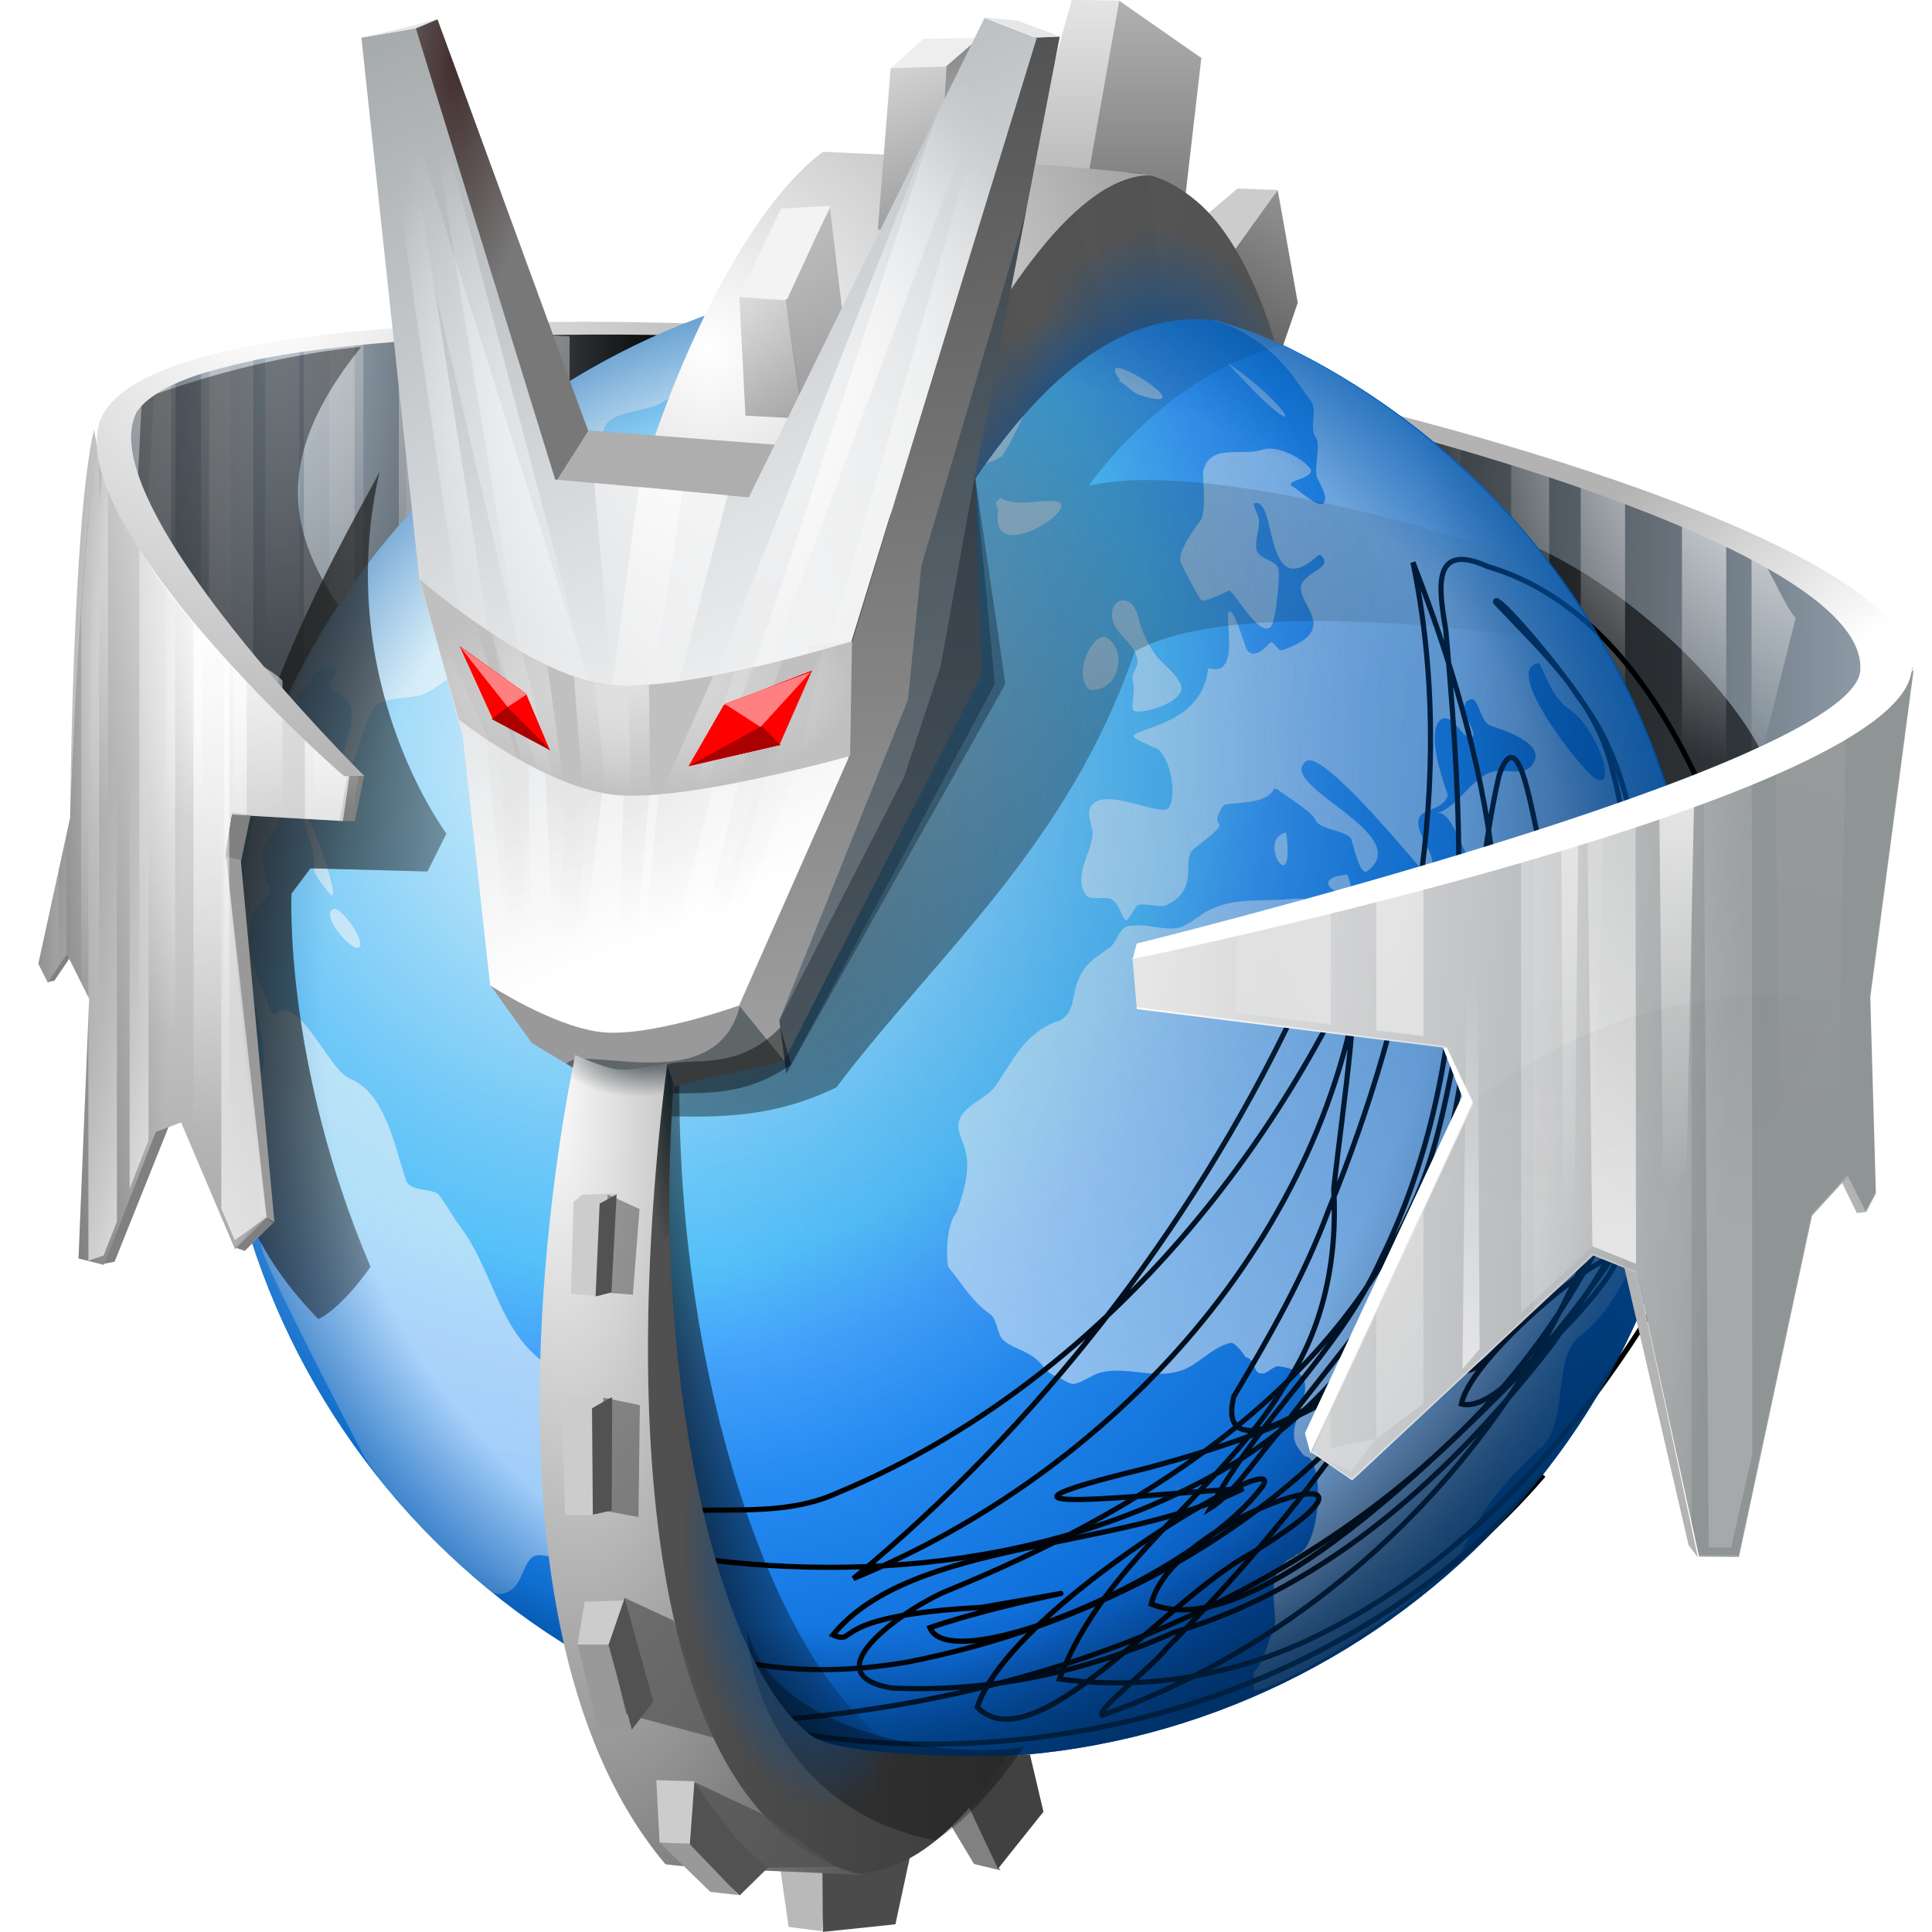 <?xml version="1.0" ?>
<svg xmlns="http://www.w3.org/2000/svg" xmlns:xlink="http://www.w3.org/1999/xlink" viewBox="0 0 431.9 431.9">
	<defs>
		<linearGradient id="cvfa">
			<stop style="stop-color:#fff" offset="0"/>
			<stop style="stop-color:#fff;stop-opacity:0" offset="1"/>
		</linearGradient>
		<linearGradient id="cvfat">
			<stop offset="0"/>
			<stop style="stop-opacity:0" offset="1"/>
		</linearGradient>
		<linearGradient id="cvfj">
			<stop style="stop-opacity:0" offset="0"/>
			<stop style="stop-opacity:0" offset=".776"/>
			<stop offset="1"/>
		</linearGradient>
		<linearGradient id="cvfk">
			<stop style="stop-color:#c3d6e7" offset="0"/>
			<stop offset="1"/>
		</linearGradient>
		<linearGradient id="cvfbs" x1="143.8" x2="198.5" y1="333.4" y2="323.5" gradientTransform="translate(7)" gradientUnits="userSpaceOnUse">
			<stop offset="0"/>
			<stop style="stop-opacity:0" offset="1"/>
		</linearGradient>
		<linearGradient id="cvfbr" x1="48.08" x2="109.6" y1="201.4" y2="211.3" gradientTransform="translate(7)" gradientUnits="userSpaceOnUse">
			<stop style="stop-color:#333" offset="0"/>
			<stop style="stop-color:#333;stop-opacity:0" offset="1"/>
		</linearGradient>
		<linearGradient id="cvfg">
			<stop style="stop-color:#d5d5d5" offset="0"/>
			<stop offset="1"/>
		</linearGradient>
		<linearGradient id="cvfc">
			<stop style="stop-color:#fff" offset="0"/>
			<stop offset="1"/>
		</linearGradient>
		<filter id="cvfco" x="-.121" y="-.119" width="1.242" height="1.238" color-interpolation-filters="sRGB">
			<feGaussianBlur stdDeviation="11.375"/>
		</filter>
		<filter id="cvfb" color-interpolation-filters="sRGB">
			<feGaussianBlur stdDeviation="0.032"/>
		</filter>
		<filter id="cvfcm" x="-.172" y="-.036" width="1.343" height="1.073" color-interpolation-filters="sRGB">
			<feGaussianBlur stdDeviation="2.526"/>
		</filter>
		<filter id="cvfcl" color-interpolation-filters="sRGB">
			<feGaussianBlur stdDeviation="2.715"/>
		</filter>
		<filter id="cvfck" color-interpolation-filters="sRGB">
			<feGaussianBlur stdDeviation="3.146"/>
		</filter>
		<filter id="cvfcj" color-interpolation-filters="sRGB">
			<feGaussianBlur stdDeviation="0.66"/>
		</filter>
		<filter id="cvfci" color-interpolation-filters="sRGB">
			<feGaussianBlur stdDeviation="3.31"/>
		</filter>
		<filter id="cvfch" color-interpolation-filters="sRGB">
			<feGaussianBlur stdDeviation="1.254"/>
		</filter>
		<filter id="cvfcg" color-interpolation-filters="sRGB">
			<feGaussianBlur stdDeviation="1.421"/>
		</filter>
		<radialGradient id="cvfh" cx="176.9" cy="215.9" r="109.7" gradientTransform="matrix(1.682 .265 -.296 1.882 -49.78 -245.2)" gradientUnits="userSpaceOnUse" xlink:href="#cvfat"/>
		<filter id="cvfcf" color-interpolation-filters="sRGB">
			<feGaussianBlur stdDeviation="2.297"/>
		</filter>
		<filter id="cvfo" color-interpolation-filters="sRGB">
			<feGaussianBlur stdDeviation="4.255"/>
		</filter>
		<filter id="cvfce" x="-.139" y="-.038" width="1.278" height="1.077" color-interpolation-filters="sRGB">
			<feGaussianBlur stdDeviation="2.869"/>
		</filter>
		<filter id="cvfcd" x="-.435" y="-.114" width="1.87" height="1.227" color-interpolation-filters="sRGB">
			<feGaussianBlur stdDeviation="8.978"/>
		</filter>
		<filter id="cvfbv" x="-.096" y="-.159" width="1.193" height="1.319" color-interpolation-filters="sRGB">
			<feGaussianBlur stdDeviation="1.283"/>
		</filter>
		<filter id="cvfbw" x="-.154" y="-.098" width="1.308" height="1.197" color-interpolation-filters="sRGB">
			<feGaussianBlur stdDeviation="1.259"/>
		</filter>
		<filter id="cvfbz" x="-.104" y="-.179" width="1.209" height="1.358" color-interpolation-filters="sRGB">
			<feGaussianBlur stdDeviation="1.921"/>
		</filter>
		<filter id="cvfbx" x="-.411" y="-.115" width="1.822" height="1.23" color-interpolation-filters="sRGB">
			<feGaussianBlur stdDeviation="1.076"/>
		</filter>
		<filter id="cvfby" x="-.221" y="-.082" width="1.441" height="1.165" color-interpolation-filters="sRGB">
			<feGaussianBlur stdDeviation="0.918"/>
		</filter>
		<radialGradient id="cvfe" cx="119.6" cy="31.19" r="132.1" gradientTransform="matrix(.997 .267 -.267 .997 -76.96 -22.17)" gradientUnits="userSpaceOnUse">
			<stop style="stop-color:#00438A" offset="0"/>
			<stop style="stop-color:#0057ae;stop-opacity:0" offset=".568"/>
		</radialGradient>
		<filter id="cvfcc" color-interpolation-filters="sRGB">
			<feGaussianBlur stdDeviation="0.677"/>
		</filter>
		<linearGradient id="cvfi">
			<stop style="stop-color:#d9d9d9" offset="0"/>
			<stop style="stop-color:#eee;stop-opacity:0" offset="1"/>
		</linearGradient>
		<filter id="cvfn" color-interpolation-filters="sRGB">
			<feGaussianBlur stdDeviation="2.187"/>
		</filter>
		<filter id="cvfcb" color-interpolation-filters="sRGB">
			<feGaussianBlur stdDeviation="0.743"/>
		</filter>
		<filter id="cvfca" color-interpolation-filters="sRGB">
			<feGaussianBlur stdDeviation="0.725"/>
		</filter>
		<filter id="cvfbu" x="-.08" y="-.236" width="1.161" height="1.472" color-interpolation-filters="sRGB">
			<feGaussianBlur stdDeviation="2.638"/>
		</filter>
		<filter id="cvfm" color-interpolation-filters="sRGB">
			<feGaussianBlur stdDeviation="0.788"/>
		</filter>
		<filter id="cvfl" x="-.086" y="-.197" width="1.173" height="1.393" color-interpolation-filters="sRGB">
			<feGaussianBlur stdDeviation="1.756"/>
		</filter>
		<filter id="cvfbt" color-interpolation-filters="sRGB">
			<feGaussianBlur stdDeviation="1.747"/>
		</filter>
		<filter id="cvfcn" x="-.185" y="-.176" width="1.369" height="1.351" color-interpolation-filters="sRGB">
			<feGaussianBlur stdDeviation="13.123"/>
		</filter>
		<radialGradient id="cvfas" cx="118.3" cy="184" r="166.2" gradientTransform="matrix(1.403 .914 -.956 1.466 297 -681.9)" gradientUnits="userSpaceOnUse" xlink:href="#cvfj"/>
		<radialGradient id="cvfar" cx="119.6" cy="31.19" r="132.1" gradientTransform="matrix(3.383 .907 -.907 3.383 203.3 -525.8)" gradientUnits="userSpaceOnUse">
			<stop style="stop-color:#00438A" offset="0"/>
			<stop style="stop-color:#0057ae;stop-opacity:0" offset=".568"/>
		</radialGradient>
		<radialGradient id="cvfaq" cx="72.07" cy="59.56" r="47.44" gradientTransform="matrix(3.383 .907 -.907 3.383 203.3 -525.8)" gradientUnits="userSpaceOnUse">
			<stop style="stop-color:#0057ae;stop-opacity:0" offset=".858"/>
			<stop style="stop-color:#0057AE" offset="1"/>
		</radialGradient>
		<radialGradient id="cvfap" cx="47.1" cy="49.11" r="47.44" gradientTransform="matrix(3.383 .907 -.907 3.383 203.3 -525.8)" gradientUnits="userSpaceOnUse">
			<stop style="stop-color:#fff" offset="0"/>
			<stop style="stop-color:#ccc;stop-opacity:0" offset="1"/>
		</radialGradient>
		<radialGradient id="cvfao" cx="124.2" cy="135.6" r="166.2" gradientTransform="matrix(.591 1.594 -1.641 .608 512.2 -623.4)" gradientUnits="userSpaceOnUse" xlink:href="#cvfj"/>
		<radialGradient id="cvfan" cx="227.6" cy="279.7" r="61.48" gradientTransform="matrix(1.452 .008 -.02 3.509 -126.3 -744.5)" gradientUnits="userSpaceOnUse" xlink:href="#cvfk" spreadMethod="reflect"/>
		<linearGradient id="cvfbq" x1="86.52" x2="86.28" y1="-214.8" y2="-33.74" gradientUnits="userSpaceOnUse" xlink:href="#cvfa" spreadMethod="reflect"/>
		<linearGradient id="cvfbp" x1="86.52" x2="84.18" y1="-214.8" y2="-90.31" gradientTransform="matrix(.675 0 0 1 142.9 400.6)" gradientUnits="userSpaceOnUse" xlink:href="#cvfa" spreadMethod="reflect"/>
		<radialGradient id="cvfam" cx="174.6" cy="222.9" r="61.22" gradientTransform="matrix(6.385 .708 -.623 5.621 -781.4 -1144)" gradientUnits="userSpaceOnUse">
			<stop style="stop-color:#fff" offset="0"/>
			<stop offset="1"/>
		</radialGradient>
		<linearGradient id="cvfbo" x1="555.5" x2="390.3" y1="330.2" y2="327.2" gradientUnits="userSpaceOnUse" xlink:href="#cvfk" spreadMethod="reflect"/>
		<radialGradient id="cvff" cx="676" cy="266.1" r="79.53" gradientTransform="matrix(1 0 0 1.102 0 -34.04)" gradientUnits="userSpaceOnUse" xlink:href="#cvfa"/>
		<linearGradient id="cvfbn" x1="520.8" x2="551.4" y1="258.4" y2="306.5" gradientUnits="userSpaceOnUse">
			<stop style="stop-color:#b3b3b3" offset="0"/>
			<stop style="stop-color:#fff" offset="1"/>
		</linearGradient>
		<radialGradient id="cvfal" cx="47.35" cy="47.56" r="71.35" gradientTransform="matrix(3.383 .907 -.907 3.383 41.49 -37.82)" gradientUnits="userSpaceOnUse">
			<stop style="stop-color:#BFEBFF" offset="0"/>
			<stop style="stop-color:#9FDFFF" offset=".074"/>
			<stop style="stop-color:#78D1FF" offset=".177"/>
			<stop style="stop-color:#5AC6FF" offset=".281"/>
			<stop style="stop-color:#44BEFF" offset=".381"/>
			<stop style="stop-color:#37BAFF" offset=".478"/>
			<stop style="stop-color:#339bff" offset=".568"/>
			<stop style="stop-color:#1679e3" offset=".802"/>
			<stop style="stop-color:#005acf" offset="1"/>
		</radialGradient>
		<linearGradient id="cvfbm" x1="743.6" x2="611.9" y1="399.7" y2="388.7" gradientTransform="translate(220)" gradientUnits="userSpaceOnUse">
			<stop style="stop-color:#9fa4a5" offset="0"/>
			<stop style="stop-color:#cdd0d3" offset=".314"/>
			<stop style="stop-color:#fff" offset="1"/>
		</linearGradient>
		<radialGradient id="cvfak" cx="667.4" cy="375.9" r="52.84" gradientTransform="matrix(-1.13 -9.912e-7 3.473e-6 -3.898 1421 2044)" gradientUnits="userSpaceOnUse" xlink:href="#cvfa"/>
		<linearGradient id="cvfd" x1="35.48" x2="34.5" y1="52.67" y2="86.34" gradientTransform="matrix(2.652 .663 0 2.652 619.8 183.1)" gradientUnits="userSpaceOnUse" xlink:href="#cvfa"/>
		<linearGradient id="cvfbl" x1="35.48" x2="34.5" y1="52.67" y2="86.34" gradientTransform="matrix(2.652 .663 0 2.652 641.8 399.1)" gradientUnits="userSpaceOnUse" xlink:href="#cvfa"/>
		<linearGradient id="cvfbk" x1="34.88" x2="34.01" y1="90.84" y2="12.2" gradientTransform="matrix(2.652 .663 0 2.652 625.8 401.1)" gradientUnits="userSpaceOnUse" xlink:href="#cvfa"/>
		<linearGradient id="cvfbj" x1="34.88" x2="34.01" y1="90.84" y2="12.2" gradientTransform="matrix(2.652 .663 0 2.652 651.8 393.1)" gradientUnits="userSpaceOnUse" xlink:href="#cvfa"/>
		<linearGradient id="cvfbi" x1="35.48" x2="34.5" y1="52.67" y2="86.34" gradientTransform="matrix(2.652 .663 0 2.652 667.8 391.1)" gradientUnits="userSpaceOnUse" xlink:href="#cvfa"/>
		<radialGradient id="cvfaj" cx="707.2" cy="372.7" r="63.1" gradientTransform="matrix(1 0 0 .991 120 3.88)" gradientUnits="userSpaceOnUse">
			<stop offset="0"/>
			<stop style="stop-opacity:0" offset="1"/>
		</radialGradient>
		<radialGradient id="cvfai" cx="39.95" cy="165.6" r="34.75" gradientTransform="matrix(9.023 2.361 -3.24 12.38 236.3 -2053)" gradientUnits="userSpaceOnUse" xlink:href="#cvfc"/>
		<linearGradient id="cvfbh" x1="57.33" x2="58.95" y1="125.2" y2="232.7" gradientTransform="translate(-173.7 160.6)" gradientUnits="userSpaceOnUse" xlink:href="#cvfa"/>
		<linearGradient id="cvfbg" x1="57.33" x2="58.95" y1="125.2" y2="184.6" gradientTransform="translate(-171.7 160.6)" gradientUnits="userSpaceOnUse" xlink:href="#cvfa"/>
		<linearGradient id="cvfbf" x1="57.33" x2="56.82" y1="125.2" y2="218.7" gradientTransform="matrix(1 0 0 1.308 -165.6 129.5)" gradientUnits="userSpaceOnUse" xlink:href="#cvfa"/>
		<radialGradient id="cvfah" cx="43.81" cy="182.5" r="34.75" gradientTransform="matrix(3.068 -.008 .011 3.979 -276.7 -255)" gradientUnits="userSpaceOnUse" xlink:href="#cvfa"/>
		<linearGradient id="cvfbe" x1="18.4" x2="89.85" y1="181" y2="186.2" gradientTransform="translate(7)" gradientUnits="userSpaceOnUse">
			<stop offset="0"/>
			<stop style="stop-opacity:.498" offset=".147"/>
			<stop style="stop-color:#fff;stop-opacity:.614" offset=".461"/>
			<stop style="stop-color:#fff;stop-opacity:.828" offset="1"/>
		</linearGradient>
		<radialGradient id="cvfag" cx="174.6" cy="222.9" r="61.22" gradientTransform="matrix(6.385 .708 -.623 5.621 -900.7 -1304)" gradientUnits="userSpaceOnUse" xlink:href="#cvfc"/>
		<linearGradient id="cvfbd" x1="455.8" x2="379.1" y1="172.3" y2="292.4" gradientTransform="translate(-126.3 -400.6)" gradientUnits="userSpaceOnUse" xlink:href="#cvfg"/>
		<linearGradient id="cvfbc" x1="390.9" x2="390.9" y1="129.9" y2="312.6" gradientTransform="translate(-126.3 -400.6)" gradientUnits="userSpaceOnUse" xlink:href="#cvfg"/>
		<radialGradient id="cvfaf" cx="243.1" cy="-207.1" r="35.82" gradientTransform="matrix(-.09 2.465 -1.199 -.044 16.65 -825.2)" gradientUnits="userSpaceOnUse" xlink:href="#cvfa"/>
		<radialGradient id="cvfae" cx="242.7" cy="-217.9" r="35.82" gradientTransform="matrix(-.09 2.465 -1.199 -.044 16.65 -825.2)" gradientUnits="userSpaceOnUse" xlink:href="#cvfa"/>
		<linearGradient id="cvfbb" x1="375.2" x2="375.2" y1="136.1" y2="376.2" gradientTransform="translate(-126.3 -400.6)" gradientUnits="userSpaceOnUse" xlink:href="#cvfc"/>
		<radialGradient id="cvfad" cx="268.6" cy="-142.9" r="54.73" gradientTransform="matrix(1 0 0 1.324 180 41.72)" gradientUnits="userSpaceOnUse" xlink:href="#cvfe"/>
		<radialGradient id="cvfac" cx="248.8" cy="-127.9" r="54.73" gradientTransform="matrix(1 0 0 1.324 180 41.72)" gradientUnits="userSpaceOnUse" xlink:href="#cvfe"/>
		<radialGradient id="cvfab" cx="235.5" cy="-107.9" r="54.73" gradientTransform="matrix(1 0 0 1.324 180 41.72)" gradientUnits="userSpaceOnUse" xlink:href="#cvfe"/>
		<radialGradient id="cvfaa" cx="300.3" cy="230.8" r="63.13" gradientTransform="matrix(4.568 -.066 .067 4.698 -1219 -1226)" gradientUnits="userSpaceOnUse" xlink:href="#cvfc"/>
		<linearGradient id="cvfba" x1="198.1" x2="185.9" y1="-145.2" y2="-237.3" gradientUnits="userSpaceOnUse">
			<stop style="stop-color:#999" offset="0"/>
			<stop style="stop-color:#999;stop-opacity:0" offset="1"/>
		</linearGradient>
		<linearGradient id="cvfaz" x1="192.5" x2="169" y1="-138.1" y2="-185.7" gradientUnits="userSpaceOnUse">
			<stop style="stop-color:#999" offset="0"/>
			<stop style="stop-color:#999;stop-opacity:0" offset="1"/>
		</linearGradient>
		<linearGradient id="cvfay" x1="361" x2="333.8" y1="216" y2="87.53" gradientTransform="translate(-126.3 -400.6)" gradientUnits="userSpaceOnUse" xlink:href="#cvfg"/>
		<linearGradient id="cvfax" x1="324.3" x2="383.7" y1="149.1" y2="305.4" gradientTransform="translate(-126.3 -400.6)" gradientUnits="userSpaceOnUse" xlink:href="#cvfc"/>
		<linearGradient id="cvfaw" x1="365.2" x2="317.9" y1="517.3" y2="34.25" gradientTransform="matrix(1.419 0 0 1.272 -400.4 -511.4)" gradientUnits="userSpaceOnUse">
			<stop style="stop-color:#d5d5d5" offset="0"/>
			<stop offset="1"/>
		</linearGradient>
		<radialGradient id="cvfz" cx="-48.57" cy="-193.1" r="19.4" gradientTransform="matrix(1 0 0 2.894 0 335.6)" gradientUnits="userSpaceOnUse">
			<stop style="stop-color:#422e2e" offset="0"/>
			<stop style="stop-color:#787878" offset="1"/>
		</radialGradient>
		<linearGradient id="cvfav" x1="227.3" x2="304.6" y1="212.6" y2="368.3" gradientTransform="matrix(1.419 0 0 1.272 -400.4 -511.4)" gradientUnits="userSpaceOnUse">
			<stop style="stop-color:#9fa4a5" offset="0"/>
			<stop style="stop-color:#cdd0d3" offset=".455"/>
			<stop style="stop-color:#fff" offset="1"/>
		</linearGradient>
		<radialGradient id="cvfy" cx="171.1" cy="191" r="34.84" gradientTransform="matrix(-.045 .999 -1.878 -.084 345 -217)" gradientUnits="userSpaceOnUse" xlink:href="#cvfi"/>
		<radialGradient id="cvfx" cx="171.1" cy="191" r="34.84" gradientTransform="matrix(-.023 1 -2.057 -.047 375.3 -224.2)" gradientUnits="userSpaceOnUse" xlink:href="#cvfi"/>
		<radialGradient id="cvfw" cx="167.7" cy="80.88" r="73.91" gradientTransform="matrix(1 0 0 1.01 -160 -300.8)" gradientUnits="userSpaceOnUse" xlink:href="#cvfa"/>
		<radialGradient id="cvfv" cx="167.7" cy="80.88" r="73.91" gradientTransform="matrix(1 0 0 1.348 -160 -328.2)" gradientUnits="userSpaceOnUse" xlink:href="#cvfa"/>
		<radialGradient id="cvfu" cx="152" cy="155.8" r="48.33" gradientTransform="matrix(1 0 0 .498 0 78.28)" gradientUnits="userSpaceOnUse" xlink:href="#cvfa"/>
		<radialGradient id="cvft" cx="152" cy="155.8" r="48.33" gradientTransform="matrix(1 0 0 .498 -160 -161.7)" gradientUnits="userSpaceOnUse" xlink:href="#cvfa"/>
		<linearGradient id="cvfau" x1="275.8" x2="361.3" y1="732.2" y2="732.2" gradientUnits="userSpaceOnUse">
			<stop style="stop-color:#525252" offset="0"/>
			<stop style="stop-color:#3c3c3c" offset="1"/>
		</linearGradient>
		<radialGradient id="cvfs" cx="286.1" cy="658.7" r="4.934" gradientTransform="matrix(-1 -.001 .006 -8.396 568.1 6174)" gradientUnits="userSpaceOnUse">
			<stop style="stop-color:#122126" offset="0"/>
			<stop style="stop-color:#122126;stop-opacity:0" offset="1"/>
		</radialGradient>
		<radialGradient id="cvfr" cx="257.6" cy="461.1" r="36.1" gradientTransform="matrix(3.518 -.281 .821 10.29 -1027 -4028)" gradientUnits="userSpaceOnUse">
			<stop style="stop-color:#fff" offset="0"/>
			<stop offset="1"/>
		</radialGradient>
		<radialGradient id="cvfq" cx="314.3" cy="744.1" r="42.72" gradientTransform="matrix(1.037 -.167 .334 2.074 -259.7 -733.2)" gradientUnits="userSpaceOnUse" xlink:href="#cvfe"/>
		<radialGradient id="cvfp" cx="279.4" cy="628.2" r="11.14" gradientTransform="matrix(1.942 -.212 .118 1.078 -334.9 17.87)" gradientUnits="userSpaceOnUse">
			<stop style="stop-color:#122126" offset="0"/>
			<stop style="stop-color:#122126;stop-opacity:0" offset="1"/>
		</radialGradient>
	</defs>
	<g transform="translate(-16.85 -2.281)"  >
		<g transform="translate(-119.3 -160.6)">
			<path d="M 274.1,387.6 L 284.4,236.8 C 246.86,235.632 204.06,234.328 164.0,250.85 L 159.107,342.62 L 274.1,387.6" style="fill:url(#cvfan)" />
			<g style="filter:url(#cvfch);opacity:.7">
				<path transform="translate(126.3 400.6)" d="M 106.5,-163.5 C 103.998,-163.496 101.512,-163.482 99.0,-163.406 L 99.0,-32.106 L 110.31,-27.668 L 110.31,-163.468 C 109.04,-163.482 107.77,-163.502 106.498,-163.5 L 106.5,-163.5 M 124.44,-163.094 L 124.44,-22.094 L 137.19,-17.125 L 137.19,-162.525 C 132.94,-162.74 128.696,-162.942 124.44,-163.119 L 124.44,-163.094 M 89.1,-162.875 C 85.349,-162.591 81.573,-162.215 77.79,-161.687 L 77.79,-40.387 L 89.1,-35.949 L 89.1,-162.875 M 66.48,-159.687 C 63.195,-158.985 59.895,-158.17 56.574,-157.218 L 56.574,-48.618 L 66.48,-44.743 L 66.48,-159.687 M 48.1,-154.499 C 45.816,-153.69 41.939,-151.233 39.634,-150.283 L 35.616,-60.093 L 48.096,-51.972 L 48.1,-154.499" style="fill:url(#cvfbq)" />
				<path d="M 214.8,237.1 C 213.111,237.104 211.434,237.119 209.738,237.194 L 209.738,368.494 L 217.373,372.932 L 217.373,237.132 C 216.516,237.119 215.659,237.098 214.8,237.101 L 214.8,237.1 M 226.91,237.506 L 226.91,378.506 L 235.515,383.475 L 235.515,238.075 C 232.647,237.86 229.782,237.658 226.91,237.481 L 226.91,237.506 M 203.06,237.725 C 200.528,238.009 197.98,238.385 195.425,238.913 L 195.425,360.213 L 203.06,364.651 L 203.06,237.725 M 187.79,240.913 C 185.573,241.615 183.346,242.43 181.104,243.382 L 181.104,351.982 L 187.79,355.857 L 187.79,240.913 M 175.39,246.101 C 173.848,246.911 172.305,247.776 170.75,248.726 L 165.055,342.636 L 175.385,348.636 L 175.39,246.101" style="fill:url(#cvfbp)"/>
			</g>
			<g transform="translate(0,280)">
				<path d="M 274.1,107.6 L 284.44,-42.6 C 246.9,-43.768 201.93,-43.394 161.84,-26.87 L 159.961,60.26 L 274.1,107.6" style="fill-opacity:.15"/>
				<path d="M 274.1,107.6 C 242.06,30.71 173.1,14.87 216.91,-39.6 C 201.94,-38.149 184.22,-34.002 167.85,-27.88 L 163.337,62.75 L 274.1,107.6" style="fill-opacity:.392;filter:url(#cvfci)"/>
			</g>
			<path d="M 166.3,255.6 C 178.47,234.71 285.5,237.83 285.5,237.83 L 295.92,235.401 C 295.92,235.401 166.42,229.123 158.22,257.831 C 162.794,257.288 162.425,257.955 166.292,255.597 L 166.3,255.6" style="fill:url(#cvfam)"/>
			<path d="M 558.7,309.5 L 548.2,390.84 L 471.4,412.79 L 426.52,247.59 C 470.59,268.91 526.62,271.47 558.72,309.5 L 558.7,309.5" style="fill:url(#cvfbo)"/>
			<path d="M 558.6,309.6 L 548.16,390.8 L 471.36,412.75 L 426.48,247.55 C 470.55,268.87 526.47,271.58 558.58,309.61 L 558.6,309.6" style="fill-opacity:.264"/>
			<path d="M 533.1,343.2 L 548.13,390.83 L 471.33,412.78 L 463.727,279.98 C 497.267,286.367 535.327,326.96 533.087,343.17 L 533.1,343.2" style="fill-opacity:.588;filter:url(#cvfcl)"/>
			<g transform="translate(-140,-12)" style="fill:url(#cvff);filter:url(#cvfcg)">
				<path d="M 546.5,247.5 L 568.72,329.31 L 568.72,256.93 C 561.12,254.06 553.67,250.962 546.5,247.492 L 546.5,247.5 M 591.38,265.0 L 591.38,372.7 L 602.66,369.481 L 602.66,268.881 C 598.909,267.555 595.146,266.246 591.38,264.943 L 591.38,265.0 M 613.97,273.031 L 613.97,366.251 L 622.47,363.845 L 622.47,276.375 C 619.665,275.23 616.823,274.109 613.97,273.031 M 629.53,279.375 L 629.53,361.815 L 639.436,359.003 L 639.436,284.093 C 636.186,282.442 632.896,280.863 629.53,279.374 L 629.53,279.375 M 652.15,291.285 L 652.15,355.345 L 662.056,352.533 L 662.056,294.253 C 658.874,291.771 655.561,293.445 652.15,291.284 L 652.15,291.285 M 667.71,296.941 L 667.71,350.911 L 668.148,350.786 L 677.553,313.066 C 674.467,309.414 671.186,300.046 667.71,296.946 L 667.71,296.941" style="fill:url(#cvff)"/>
				<path d="M 574.5,257.5 L 596.72,339.31 L 596.72,266.93 C 589.12,264.06 581.67,260.962 574.5,257.492 L 574.5,257.5 M 619.38,275.0 L 619.38,362.72 L 630.66,359.501 L 630.66,278.941 C 626.909,277.615 623.146,276.306 619.38,275.003 L 619.38,275.0 M 641.97,283.031 L 641.97,356.251 L 650.47,353.845 L 650.47,286.375 C 647.665,285.23 644.823,284.109 641.97,283.031 M 657.53,289.375 L 657.53,351.815 L 667.436,349.003 L 667.436,294.093 C 664.186,292.442 660.896,290.863 657.53,289.374 L 657.53,289.375 M 680.15,301.285 L 680.15,345.345 L 690.056,342.533 L 690.056,308.253 C 686.874,305.771 683.561,303.445 680.15,301.284 L 680.15,301.285 M 695.71,312.945 L 695.71,340.915 L 696.148,340.79 L 705.553,323.07 C 702.467,319.418 699.186,316.051 695.71,312.95 L 695.71,312.945" style="fill:url(#cvff);opacity:.409"/>
			</g>
			<path d="M 390.3,373.7 C 390.3,373.7 549.6,339.98 552.0,312.96 C 554.4,285.94 446.2,258.89 446.2,258.89 L 443.523,254.447 C 443.523,254.447 560.623,282.487 563.723,311.277 C 566.815,339.717 389.423,377.177 389.423,377.177 L 390.3,373.7" style="fill:url(#cvfbn)" />
		</g>
	</g>
	<g transform="translate(-16.85 -2.281)"  >
		<path d="M 257.4,62.62 C 246.42,-13.87 191.29,77.7 169.43,197.62 C 152.36,291.28 148.39,463.52 177.684,388.22" style="fill:none" />
		<path d="M 391.8,272.0 C 415.55,183.37 362.94,92.3 274.3,68.5 C 185.65,44.75 94.5,97.36 70.8,186.0 C 47.06,274.63 99.66,365.7 188.3,389.5 C 276.94,413.25 368.0,360.65 391.8,272.0" style="fill:url(#cvfal)"/>
		<path d="M 318.0,197.8 C 306.61,198.814 322.296,206.49 318.0,197.8 M 304.38,188.39 C 297.524,189.682 306.482,204.17 304.38,188.39 M 291.27,83.39 C 309.46,103.6 307.52,94.63 291.27,83.39 M 266.98,87.47 C 268.612,88.155 269.781,90.018 271.736,90.621 C 287.486,95.486 260.366,78.201 267.189,87.163 M 240.539,113.673 C 244.275,115.69 249.53,113.884 252.819,114.328 C 259.518,115.233 238.289,129.088 239.929,116.937 C 240.188,115.022 238.259,115.145 240.91,113.389 M 217.12,84.079 C 222.753,90.975 209.049,97.909 205.32,103.399 C 203.248,106.443 202.759,110.717 200.759,113.659 C 199.266,115.852 203.261,119.882 202.977,121.988 C 202.891,122.624 214.937,115.814 217.437,113.905 C 221.416,110.871 239.767,105.854 240.997,104.04 C 244.38,99.069 247.493,89.21 252.177,85.64 C 256.264,82.523 246.457,81.315 245.159,80.678 C 240.003,78.148 225.379,76.869 219.849,78.765 C 218.961,79.069 216.916,83.345 216.282,84.138 M 204.632,71.358 C 205.592,73.94 204.914,79.713 207.143,81.232 C 208.226,81.97 222.093,78.151 224.473,77.886 C 225.412,77.781 233.314,78.098 232.827,76.672 C 232.014,74.293 223.902,75.613 222.107,74.387 C 220.216,73.098 214.157,68.072 211.897,68.324 C 208.65,68.686 207.314,70.798 204.634,71.358 L 204.632,71.358 M 188.082,76.316 C 213.482,68.665 198.051,64.586 187.212,72.853 C 184.414,74.987 184.007,80.781 188.201,76.667 M 180.694,106.267 C 178.295,98.277 188.659,97.592 192.074,92.577 C 194.603,88.861 191.31,87.472 192.855,84.319 C 193.668,82.662 202.241,76.918 203.635,78.749 C 208.054,84.553 201.187,88.72 196.825,92.049 C 194.889,93.526 198.012,98.954 195.836,100.614 C 191.927,103.595 192.389,97.328 189.984,98.151 C 189.072,98.463 188.901,101.815 188.214,102.596 C 186.237,104.842 184.32,102.766 183.232,103.596 C 181.94,104.581 182.53,106.039 180.699,106.265 L 180.694,106.267 M 168.964,134.957 C 155.754,135.962 162.275,153.767 169.137,148.527 C 169.181,148.493 168.269,146.292 168.343,145.743 C 168.499,144.588 170.464,143.471 169.883,141.769 C 169.757,141.4 165.72,140.818 167.336,139.585 C 169.265,138.114 171.67,136.176 168.964,134.954 L 168.964,134.957 M 91.584,205.467 C 87.976,206.415 95.53,215.278 97.107,214.075 C 98.735,212.834 93.231,205.182 91.584,205.467 M 84.433,182.927 C 84.504,187.386 87.632,192.156 86.97,196.317 C 86.77,197.579 90.782,202.694 91.162,202.403 C 92.295,201.539 85.865,183.363 84.432,182.923 L 84.433,182.927 M 216.333,64.127 C 207.934,65.88 171.593,71.703 183.583,79.877 C 186.664,81.977 197.633,71.828 199.253,73.965 C 201.768,77.268 200.799,76.378 197.372,79.231 L 196.605,79.964 C 178.145,84.609 197.848,86.041 190.953,88.401 C 183.877,90.822 169.673,88.716 165.773,91.691 C 162.364,94.291 156.488,93.762 153.113,96.337 C 150.612,98.244 150.518,105.654 150.136,108.477 C 149.781,111.107 142.495,114.303 145.123,114.658 C 148.134,115.064 173.103,96.588 174.813,97.758 C 182.524,103.013 171.583,106.489 169.799,110.128 C 168.796,112.173 178.435,110.421 178.078,108.235 L 178.921,108.181 C 178.367,109.885 172.545,117.582 173.477,122.501 C 173.946,124.977 176.474,128.468 174.47,129.995 C 173.153,131 171.716,132.504 170.393,132.957 C 168.252,133.69 165.01,134.932 163.077,135.147 C 160.018,135.488 158.411,132.501 157.141,130.833 C 155.648,128.872 142.861,131.396 142.631,133.056 C 142.403,134.746 149.038,131.233 152.427,133.543 C 153.947,134.579 149.564,139.142 149.428,139.662 L 149.273,140.812 C 149.056,145.784 152.042,142.071 153.483,143.053 C 158.588,146.532 140.973,148.289 140.353,147.469 C 138.807,145.438 144.096,142.216 143.614,141.888 C 139.375,138.999 133.434,145.969 131.314,147.587 C 129.269,149.147 126.132,146.971 124.176,148.463 C 121.213,150.723 114.28,156.55 111.246,157.589 C 108.946,158.376 101.927,158.245 100.516,160.321 C 97.073,165.381 96.555,175.421 91.616,179.191 C 90.453,180.077 94.957,166.831 95.277,164.461 C 96.077,158.537 94.239,158.641 90.858,156.337 C 89.204,155.21 93.041,152.821 91.874,151.289 C 91.743,151.117 88.09,151.97 87.713,152.4 C 85.761,154.617 84.638,156.832 82.558,158.395 L 82.283,159.194 C 80.583,161.125 73.921,174.594 75.069,177.954 C 75.157,178.211 80.207,176.493 81.218,179.454 C 82.005,181.76 76.93,189.964 75.712,191.754 C 74.779,193.125 76.271,199.451 77.043,200.465 C 78.007,201.731 74.877,204.306 74.43,204.963 C 69.287,212.52 75.53,222.113 77.562,228.803 L 78.383,228.914 C 83.692,224.275 90.323,241.514 94.983,243.364 C 103.084,246.594 105.133,258.874 107.613,266.144 C 108.533,268.84 113.729,267.794 115.018,269.486 C 116.605,271.57 118.012,274.192 119.33,275.923 C 129.61,289.423 127.813,306.643 150.36,312.233 L 150.95,312.814 C 153.155,313.531 155.261,318.084 157.702,319.748 C 170.682,328.595 157.156,331.738 152.271,338.918 C 149.833,342.5 150.993,347.643 148.615,351.138 C 146.612,354.08 138.595,348.317 135.845,350.417 C 133.621,352.113 133.653,356.556 130.379,358.154 C 128.918,358.867 127.214,358.906 125.914,357.506 C 113.064,347.306 100.164,331.676 98.054,327.546 C 95.938,323.413 75.704,284.586 75.334,281.186 C 74.957,277.79 68.99,253.896 70.566,248.426 C 72.141,242.951 73.92,245.868 75.504,241.566 C 77.088,237.264 72.692,222.786 72.692,222.786 C 65.878,201.456 78.443,167.926 79.029,164.836 C 79.614,161.737 91.279,131.166 120.239,105.356 C 142.469,85.546 175.769,66.816 216.459,63.736 L 216.334,64.111 L 216.333,64.127 M 260.403,156.497 C 266.816,157.07 269.072,148.098 264.392,144.907 C 261.555,142.973 256.27,152.827 260.403,156.497 M 270.088,160.9 C 270.461,162.586 282.828,159.335 280.728,155.144 C 279.028,151.746 276.478,150.974 274.404,147.515 C 271.635,142.896 271.737,141.426 271.004,139.277 C 269.48,134.814 264.65,135.993 265.545,140.714 C 266.202,144.18 270.699,146.18 271.095,149.744 C 271.347,152.011 269.517,152.401 270.161,154.803 C 270.708,156.844 269.718,159.213 270.09,160.899 L 270.09,160.899 L 270.088,160.9 M 255.808,64.7 C 263.198,66.982 266.648,67.317 273.838,69.408 C 279.202,70.969 279.492,71.228 284.898,72.908 C 291.325,74.907 292.469,75.104 297.078,78.064 C 304.013,82.514 306.825,87.857 309.808,91.784 C 311.518,94.029 309.436,97.997 310.947,99.981 C 312.193,101.617 310.532,106.871 311.264,109.013 C 311.523,109.771 314.149,113.69 312.6,114.871 C 311.406,115.782 306.837,111.548 306.012,111.143 C 303.078,109.703 311.495,109.318 309.657,106.904 C 307.977,104.698 302.325,101.657 298.857,102.844 C 294.365,104.381 287.087,101.194 285.767,107.877 C 285.829,110.396 286.487,116.735 285.276,118.517 C 284.015,120.37 279.979,125.539 280.809,127.968 C 281.009,128.554 284.998,136.459 285.561,136.535 C 287.022,136.732 291.557,134.152 291.773,134.299 C 293.239,135.298 298.193,144.509 300.83,142.501 C 302.101,141.532 302.993,131.231 302.687,129.621 C 302.314,127.654 299.323,127.529 298.104,125.927 C 296.825,124.247 298.683,120.431 298.226,118.019 C 298.183,117.791 296.801,114.961 297.241,114.811 C 302.464,113.024 299.138,137.581 311.381,126.541 L 312.009,126.271 C 315.009,128.916 309.882,129.769 308.113,132.369 C 305.245,136.583 317.729,142.759 303.573,147.609 C 302.589,147.945 301.99,146.268 301.424,146.018 L 300.975,145.839 C 300.443,146.068 297.564,150.112 295.654,147.604 C 295.092,146.865 292.784,138.123 291.614,139.015 C 290.405,139.937 294.392,154.025 286.955,151.635 L 286.892,152.1 C 285.269,164.109 271.622,164.75 270.252,166.769 C 269.859,167.347 274.388,169.13 275.309,169.582 C 278.288,171.043 280.128,179.911 278.126,182.851 C 276.606,185.084 263.806,178.012 260.816,182.406 C 259.432,184.44 261.394,186.878 261.067,189.3 C 260.535,193.242 256.748,198.535 259.658,202.36 C 260.737,203.776 264.073,202.451 265.43,203.376 C 267.176,204.566 267.2,206.384 268.363,207.912 C 268.907,208.626 270.707,204.978 270.907,204.825 C 272.428,203.665 276.905,205.807 278.191,204.271 L 278.818,204.001 C 284.944,199.944 280.722,194.317 283.878,191.911 C 294.418,183.87 285.974,188.832 290.366,182.378 C 291.008,181.435 300.133,182.533 301.636,178.577 L 302.333,178.671 C 303.554,179.747 310.287,183.805 310.866,185.501 C 311.628,187.732 317.467,187.879 318.815,189.65 C 319.202,190.158 320.759,198.379 322.548,197.014 C 333.518,188.644 301.768,177.844 308.848,172.454 C 312.65,169.555 335.028,197.394 335.278,197.314 C 341.37,195.229 329.289,186.054 335.98,183.574 C 338.81,182.507 339.682,181.937 340.549,180.169 C 340.628,180.007 334.908,165.769 339.144,163.009 L 339.45,162.932 C 341.931,162.171 343.803,167.519 345.735,167.152 C 348.044,166.713 341.619,159.946 345.529,158.608 C 347.405,157.966 347.848,163.747 349.938,164.467 C 352.724,165.427 362.698,168.445 359.528,173.096 C 357.536,176.023 353.491,173.974 350.471,174.812 C 345.738,176.236 342.456,183.073 337.921,184.09 C 341.612,183.139 343.418,193.013 346.085,194.9 L 349.011,194.561 C 350.417,193.742 356.343,188.585 358.485,190.045 C 359.791,190.935 363.044,202.175 362.249,205.925 C 361.676,208.637 361.259,209.93 358.39,211.05 C 358.659,213.788 362.717,214.045 365.205,215.741 C 367.118,217.045 375.545,233.701 376.395,236.181 C 377.657,239.877 380.695,242.937 382.042,246.881 C 382.271,247.549 381.784,251.9 383.45,251.329 C 390.391,248.954 388.074,233.279 392.285,227.919 L 392.464,227.47 C 392.155,220.675 394.898,209.06 390.626,203.45 C 388.339,200.447 386.524,210.73 386.388,210.329 C 385.82,208.664 375.588,200.019 379.826,196.789 C 381.828,195.262 386.184,204.918 387.863,199.412 L 388.053,198.727 L 392.953,190.865 C 392.953,190.865 393.536,191.94 388.4,175.945 C 381.521,154.525 368.02,133.085 355.8,119.295 C 344.41,106.445 331.46,96.005 320.07,88.735 C 300.17,76.025 279.48,68.615 255.83,64.725 L 255.808,64.7 M 297.168,379.6 C 295.177,383.693 330.838,364.72 343.458,349.71 C 347.464,340.226 353.478,333.06 361.118,326.13 C 367.651,321.148 363.766,305.77 369.94,301.06 C 383.28,290.89 388.03,266.79 389.82,249.04 C 388.311,250.775 388.001,255.607 386.305,256.9 C 379.886,261.795 364.795,215.65 357.875,211.42 L 355.056,211.757 C 348.833,215.38 342.596,209.485 337.396,211.264 C 332.526,212.931 336.474,220.221 333.694,221.173 C 330.825,222.155 311.234,212.488 311.484,210.603 C 311.571,209.961 311.766,209.327 311.503,208.714 L 311.348,207.415 C 309.384,201.81 308.072,203.276 302.44,203.452 C 296.461,203.637 292.03,203.342 287,205.798 C 285.221,206.667 282.705,208.974 280.727,209.552 C 277.332,210.544 273.207,208.633 269.897,209.26 L 269.229,209.253 C 266.894,209.686 266.726,212.709 264.99,214.033 C 263.092,215.48 260.574,216.901 259.24,218.86 C 255.62,224.179 258.067,228.333 253.39,230.62 L 252.969,230.647 C 245.726,233.606 243.661,238.791 239.409,245.037 C 236.903,248.72 228.909,250.113 231.671,256.537 L 231.779,256.97 C 234.343,262.365 232.575,267.64 230.892,272.82 L 230.661,273.291 C 228.619,275.99 228.247,281.79 228.795,285.251 L 229.056,285.788 C 231.988,289.376 234.285,293.387 238.2,296.058 C 239.886,297.207 239.667,300.57 241.172,301.896 C 243.022,303.527 246.155,304.228 248.311,305.955 C 250.653,307.829 249.918,308.781 253.345,310.148 C 254.328,310.54 255.983,311.834 256.986,311.644 C 259.154,311.232 261.106,309.421 263.361,308.992 C 269.654,307.797 274.962,310.702 281.041,308.62 C 284.793,307.336 288.084,303.227 291.981,302.487 C 292.979,302.298 294.962,305.076 295.308,305.696 L 295.719,305.752 C 297.8,306.735 296.824,309.573 299.166,309.312 C 300.331,309.182 301.658,307.558 302.726,307.702 C 315.586,309.438 302.759,320.322 307.033,325.932 C 307.912,327.087 308.156,327.84 309.18,327.978 L 309.721,328.302 C 313.165,332.779 311.354,349.212 306.475,349.862 L 306.256,350.25 C 298.321,353.368 303.276,364.04 301.438,366.74 C 300.088,369.8 299.27,374.462 297.142,376.047 L 297.142,376.047 L 297.159,379.594 L 297.159,379.595 L 297.168,379.6 M 360.978,150.5 C 362.839,154.406 364.157,158.438 367.732,160.87 C 374.093,165.205 378.842,179.92 373.131,176.03 C 370.086,173.955 352.211,151.36 360.981,150.5 L 360.978,150.5" style="fill:#fff;opacity:.568" />
	</g>
	<g transform="translate(-16.85 -2.281)"  >
		<g transform="translate(-475 360)">
			<path transform="matrix(1.154 0 0 1.154 465.3 -390.9)" d="M 322.0,314.5 C 284.63,358.09 221.8,375.44 166.5,362.36 C 219.83,359.754 274.5,340.36 311.4,300.57 C 325.63,285.03 336.37,266.22 342.02,245.88 C 342.987,262.2 332.468,276.46 323.64,289.25 C 304.76,313.64 280.58,336.16 250.4,344.99 C 233.42,352.651 214.41,356.68 195.77,355.75 C 179.07,352.956 200.145,339.37 206.64,336.86 C 242.94,321.99 279.83,299.49 296.6,262.38 C 305.363,243.89 303.91,221.89 314.78,204.25 C 320.349,208.88 315.946,222.73 315.894,230.98 C 309.274,276.8 280.694,315.91 248.984,348.08 C 245.979,351.928 234.924,360.35 236.564,361.02 C 299.754,338.77 346.864,273.05 341.564,205.32 C 340.174,190.73 337.988,175.47 328.654,163.58 C 325.351,158.216 312.224,142.68 312.744,145.43 C 321.96,155.237 332.524,164.64 335.484,178.44 C 343.68,207.97 328.633,237.63 311.984,261.22 C 303.018,273.35 293.714,285.38 283.154,296.12 C 278.784,301.1 258.514,313.43 262.024,299.276 C 268.93,287.666 275.664,275.956 280.374,263.186 C 296.504,223.846 305.434,179.966 296.724,137.686 C 311.024,174.376 320.734,216.696 305.721,254.786 C 297.69,273.846 283.471,289.306 271.181,305.686 C 266.864,310.519 261.969,318.186 257.471,320.916 C 266.678,303.706 282.231,290.876 290.371,272.996 C 309.141,235.216 306.721,191.636 303.081,150.796 C 301.834,143.15 300.076,133.496 311.2,138.496 C 333.45,145.041 346.71,166.806 355.02,187.086 C 364.627,211.666 367.69,241.086 353.296,264.496 C 335.656,298.496 310.456,331.126 274.746,347.236 C 260.236,353.608 243.996,356.201 228.266,353.999 C 236.81,331.179 259.226,317.879 271.666,297.509 C 279.467,286.299 282.136,272.469 281.376,259.069 C 283.346,240.949 286.671,222.669 285.139,204.419 C 278.844,201.033 276.441,219.819 273.439,225.449 C 253.339,267.279 224.119,304.939 188.319,334.549 C 238.509,313.999 280.949,268.149 287.169,212.949 C 266.889,258.059 231.739,298.539 185.469,317.849 C 172.969,323.67 158.689,319.56 145.449,322.604 C 140.499,322.243 132.729,326.538 141.969,327.863 C 181.079,336.228 224.209,333.747 259.569,313.703 C 279.409,302.443 294.549,283.303 300.309,261.173 C 309.743,234.703 307.179,205.943 313.439,178.843 C 317.447,167.513 319.906,188.135 321.524,193.113 C 330.192,236.753 310.414,282.063 278.314,311.413 C 256.434,331.843 228.134,344.953 198.914,350.703 C 181.804,353.681 163.214,352.633 148.014,343.514" style="fill:none;filter:url(#cvfco);stroke-width:1px;stroke:#000"/>
			<path transform="matrix(1.178 0 0 1.178 446.8 -425.6)" d="M 361.0,204.5 C 382.19,223.26 339.2,282.75 336.84,262.49 C 341.425,244.92 336.082,199.38 339.948,243.14 C 339.848,261.15 304.438,307.21 330.576,269.17 C 339.725,256.69 358.916,220.93 357.856,219.36 C 349.688,244.91 339.546,269.98 325.666,293.01 C 331.997,280.14 355.616,237.13 361.716,259.74 C 359.108,275.87 320.506,315.74 341.526,279.01 C 348.952,264.85 376.636,233.94 353.156,264.99 C 338.526,285.12 311.816,324.57 291.916,321.18 C 295.174,300.46 344.046,288.16 315.746,317.746 C 325.714,319.083 346.176,267.016 365.926,260.656 C 354.956,281.496 326.456,326.926 315.576,324.066 C 318.035,311.916 362.186,279.316 337.176,307.546 C 317.246,328.036 277.456,370.396 256.716,362.036 C 260.968,344.426 311.566,330.376 275.816,352.338 C 259.746,360.85 234.596,392.508 223.696,381.628 C 229.699,362.708 282.926,331.528 277.886,339.588 C 265.526,356.588 218.706,376.218 214.706,366.508 C 231.696,360.749 255.556,357.363 224.512,362.663 C 194.682,364.261 201.262,370.0 196.302,367.892 C 211.172,349.662 250.842,351.962 274.152,340.122 C 256.372,341.104 215.912,345.918 255.872,336.235 C 271.012,332.133 286.432,327.24 299.002,317.485" style="fill:none;filter:url(#cvfcn);stroke-width:1px;stroke:#000"/>
		</g>
		<g transform="translate(-161.8 487.9)">
			<path d="M 553.6,-215.9 C 577.35,-304.53 524.74,-395.6 436.1,-419.4 C 347.45,-443.15 256.3,-390.54 232.6,-301.9 C 208.86,-213.27 261.46,-122.2 350.1,-98.4 C 438.74,-74.65 529.8,-127.25 553.6,-215.9 L 553.6,-215.9" style="fill:url(#cvfas);opacity:.6"/>
			<path d="M 553.6,-215.9 C 577.35,-304.53 524.74,-395.6 436.1,-419.4 C 347.45,-443.15 256.3,-390.54 232.6,-301.9 C 208.86,-213.27 261.46,-122.2 350.1,-98.4 C 438.74,-74.65 529.8,-127.25 553.6,-215.9 L 553.6,-215.9" style="fill:url(#cvfar);opacity:.6"/>
			<path d="M 553.6,-215.9 C 577.35,-304.53 524.74,-395.6 436.1,-419.4 C 347.45,-443.15 256.3,-390.54 232.6,-301.9 C 208.86,-213.27 261.46,-122.2 350.1,-98.4 C 438.74,-74.65 529.8,-127.25 553.6,-215.9 L 553.6,-215.9" style="fill:url(#cvfaq);opacity:.6"/>
			<path d="M 553.6,-215.9 C 577.35,-304.53 524.74,-395.6 436.1,-419.4 C 347.45,-443.15 256.3,-390.54 232.6,-301.9 C 208.86,-213.27 261.46,-122.2 350.1,-98.4 C 438.74,-74.65 529.8,-127.25 553.6,-215.9 L 553.6,-215.9" style="fill:url(#cvfap);opacity:.6"/>
			<path d="M 553.6,-215.9 C 577.35,-304.53 524.74,-395.6 436.1,-419.4 C 347.45,-443.15 256.3,-390.54 232.6,-301.9 C 208.86,-213.27 261.46,-122.2 350.1,-98.4 C 438.74,-74.65 529.8,-127.25 553.6,-215.9 L 553.6,-215.9" style="fill:url(#cvfao);opacity:.6"/>
		</g>
	</g>
	<g transform="translate(-16.85 -2.281)"  >
		<path d="M 101.8,107.3 C 90.84,154.32 116.65,188.62 116.65,188.62 L 112.407,197.105 L 86.247,196.398 L 82.004,202.055 C 82.004,202.055 80.236,239.885 99.684,285.495 C 92.613,295.394 88.014,297.165 88.014,297.165 C 55.624,263.955 71.084,232.125 68.924,198.175 C 68.924,160.695 102.514,108.015 101.804,107.315 L 101.8,107.3" style="fill:url(#cvfbr);filter:url(#cvfce)"/>
		<path d="M 162.2,251.8 C 175.32,251.91 188.14,252.945 203.83,245.348 C 226.62,215.248 255.67,191.268 270.52,147.928 C 293.33,134.918 358.47,143.53 386.62,149.073 C 377.124,142.309 376.871,140.528 366.53,130.783 C 343.88,121.343 285.41,104.863 260.23,110.883 C 260.23,110.883 277.47,85.583 303.81,79.483 C 301.015,70.655 256.21,63.003 237.16,66.923 C 219.84,69.751 185.23,111.943 185.23,111.943 L 187.705,146.233 L 172.345,190.383 L 147.245,198.515 L 162.275,251.805 L 162.2,251.8" style="fill:url(#cvfh);filter:url(#cvfo);opacity:.696"/>
		<path d="M 184.8,389.1 C 158.99,341.72 162.46,233.7 162.46,233.7 L 168.957,232.639 C 165.566,316.959 197.057,395.039 227.937,396.139 C 218.745,399.321 183.747,388.361 184.807,389.068 L 184.8,389.1" style="fill:url(#cvfbs);filter:url(#cvfcf)"/>
		<path d="M 152.3,241.9 C 165.42,242.01 175.41,247.288 191.1,239.69 C 213.89,209.59 240.12,195.51 254.96,152.17 L 246.01,109.46 C 246.01,109.46 277.39,85.57 303.73,79.48 C 300.935,70.652 256.13,63.0 237.08,66.92 C 219.76,69.748 185.15,111.94 185.15,111.94 L 187.625,146.23 L 172.265,190.38 L 147.165,198.512 L 152.293,241.902 L 152.3,241.9" style="fill:url(#cvfh);filter:url(#cvfo);opacity:.535"/>
		<path d="M 101.8,107.3 C 90.84,154.32 116.65,188.62 116.65,188.62 L 112.407,197.105 L 86.247,196.398 L 82.004,202.055 C 82.004,202.055 80.236,239.885 99.684,285.495 C 92.613,295.394 88.014,297.165 88.014,297.165 C 55.624,263.955 71.084,232.125 68.924,198.175 C 68.924,160.695 102.514,108.015 101.804,107.315 L 101.8,107.3" style="fill-opacity:.326;filter:url(#cvfcd)"/>
	</g>
	<g transform="translate(-16.85 -2.281)"  >
		<g transform="translate(-559.3 -160.6)">
			<path d="M 985.1,421.4 L 991.234,434.06 L 993.369,433.815 L 988.455,423.555 L 985.101,421.404 L 985.1,421.4" style="fill:#b3b3b3"/>
			<path d="M 897.7,394.5 L 900.908,395.253 L 906.091,410.303 L 869.111,487.803 L 867.866,483.271 L 902.996,407.981 L 897.701,394.501 L 897.7,394.5" style="fill:#fff"/>
			<path d="M 1004.0,312.7 C 942.86,351.26 829.3,377.01 829.3,377.01 L 830.273,388.45 L 899.613,397.188 L 905.509,409.598 L 869.329,487.568 L 878.43,493.843 L 932.34,443.543 L 942.111,447.455 L 955.981,510.865 L 964.9,510.951 L 981.22,434.671 L 989.243,425.896 L 993.292,433.909 L 995.518,429.677 L 994.264,385.847 L 1003.945,312.687 L 1004.0,312.7" style="fill:url(#cvfbm)"/>
			<path d="M 938.6,443.4 L 942.06,447.123 L 955.71,511.033 L 953.643,508.325 L 938.603,443.395 L 938.6,443.4" style="fill:#b3b3b3"/>
		</g>
		<g transform="translate(-339.3 -380.6)" style="filter:url(#cvfbt)">
			<path d="M 714.7,565.6 C 708.32,567.647 702.18,569.573 696.2,571.444 L 696.2,676.344 L 712.08,661.534 L 714.705,565.624 L 714.7,565.6 M 674.36,578.16 C 670.663,579.281 667.276,580.287 663.83,581.316 L 663.83,613.196 L 674.36,614.54 L 674.36,578.16 M 653.67,584.348 C 645.534,586.74 638.65,588.732 632.51,590.473 L 632.51,609.253 L 653.67,611.909 L 653.67,584.349 L 653.67,584.348 M 619.2,594.192 C 612.825,595.951 609.01,596.973 609.01,596.973 L 610.01,606.411 L 619.198,607.567 L 619.198,594.187 L 619.2,594.192 M 674.36,653.002 L 663.83,675.692 L 663.83,704.532 L 674.36,696.72 L 674.36,653.0 L 674.36,653.002 M 663.83,704.532 L 653.67,706.532 L 653.67,697.563 L 649.045,707.532 L 658.17,711.813 L 663.826,704.532 L 663.83,704.532" style="fill:url(#cvfak)"/>
			<path d="M 734.3,557.5 C 722.64,562.323 710.69,566.784 698.99,570.84 L 698.99,675.74 L 712.11,663.49 L 721.86,667.396 L 734.3,724.236 L 734.3,557.436 L 734.3,557.5" style="fill-opacity:.167;fill:#fff;filter:url(#cvfcm)"/>
			<path transform="matrix(.488 0 0 1 361.1 222)" d="M 712.9,344.1 L 705.09,348.556 L 706.019,436.486 L 711.183,428.345 L 712.899,344.105 L 712.9,344.1" style="fill:url(#cvfd);filter:url(#cvfb)"/>
			<path d="M 734.9,560.1 L 727.09,564.556 L 728.019,652.486 L 733.183,644.345 L 734.899,560.105 L 734.9,560.1" style="fill:url(#cvfbl);filter:url(#cvfb)"/>
			<path d="M 711.0,566.8 L 712.125,661.49 L 721.875,665.396 L 721.781,563.296 L 711.001,566.827 L 711.001,566.827 L 711.0,566.8" style="fill:url(#cvfbk);filter:url(#cvfb)"/>
			<path transform="matrix(.488 0 0 1.662 387.1 -13.87)" d="M 712.9,344.1 L 705.09,348.556 L 706.019,436.486 L 711.183,428.345 L 712.899,344.105 L 712.9,344.1" style="fill:url(#cvfd);filter:url(#cvfb)"/>
			<path d="M 737.0,558.8 L 738.125,728.8 L 743.146,728.848 L 747.875,707.938 L 747.781,555.238 L 737.001,558.769 L 737.001,558.769 L 737.001,558.769 L 737.0,558.8" style="fill:url(#cvfbj);filter:url(#cvfb);opacity:.5"/>
			<path d="M 768.9,541.4 L 753.09,556.51 L 754.019,644.44 L 767.179,625.65 L 768.895,541.41 L 768.9,541.4" style="fill:url(#cvfbi);filter:url(#cvfb);opacity:.3"/>
			<path transform="matrix(-.488 0 0 -1 1031 1035)" d="M 712.9,346.1 L 705.09,350.556 L 706.019,436.486 L 711.183,428.345 L 712.899,346.105 L 712.9,346.1" style="fill:url(#cvfd);filter:url(#cvfb)"/>
			<path transform="matrix(-1.044 0 0 -2.14 1433 1421)" d="M 712.9,345.0 L 705.09,349.456 L 705.594,396.226 L 711.864,394.904 L 712.9,344.994 L 712.9,345.0" style="fill:url(#cvfd);filter:url(#cvfb)"/>
		</g>
		<g transform="translate(-459.1 -161)">
			<path d="M 903.8,312.2 C 842.66,350.76 729.0,377.01 729.0,377.01 L 729.973,388.45 L 799.313,397.188 L 805.209,409.598 L 769.029,487.568 L 778.13,493.843 L 832.04,443.543 L 841.811,447.455 L 855.681,510.865 L 864.6,510.951 L 880.92,434.671 L 888.943,425.896 L 892.992,433.909 L 895.218,429.677 L 893.964,385.847 L 903.77,312.187 L 903.8,312.2" style="fill-opacity:.098"/>
			<path d="M 805.2,409.6 L 769.02,487.57 L 778.121,493.845 L 832.031,443.545 L 841.802,447.457 L 855.672,510.867 L 864.591,510.953 L 880.911,434.673 L 888.934,425.898 L 892.983,433.911 L 895.209,429.679 L 893.955,385.849 C 866.205,384.556 838.175,384.726 805.195,409.599 L 805.2,409.6" style="fill:url(#cvfaj);filter:url(#cvfck);opacity:.2"/>
		</g>
		<path d="M 271.0,213.2 C 271.0,213.2 429.6,174.18 432.7,152.46 L 444.24,151.152 C 445.216,180.712 270.04,216.672 270.04,216.672 L 270.982,213.192 L 271.0,213.2" style="fill:#fff"/>
		<path d="M 51.73,253.1 L 39.85,284.84 L 42.466,284.339 L 55.126,252.749 L 51.727,253.103 L 51.73,253.1" style="fill:#808080"/>
		<path d="M 32.51,213.4 L 27.549,221.828 L 29.013,221.504 L 33.781,214.464 L 32.51,213.4 L 32.51,213.4" style="fill:#808080"/>
		<path d="M 94.93,175.9 L 93.512,185.828 L 68.692,184.41 L 67.274,192.92 L 76.493,274.47 L 69.402,281.561 L 57.342,253.191 L 51.669,255.318 L 40.079,285.038 L 34.406,283.62 L 36.777,225.53 L 31.813,215.602 L 27.558,221.984 L 25.431,217.729 L 32.522,185.109 C 32.522,185.109 34.934,115.659 39.733,95.639 C 44.819,126.939 70.033,153.189 94.923,175.889 L 94.93,175.9" style="fill:url(#cvfai)"/>
		<path d="M 94.4,175.9 L 92.804,185.828 L 96.172,185.828 L 98.299,175.548 L 94.399,175.903 L 94.4,175.9" style="fill:#808080"/>
		<path d="M 68.84,183.9 L 67.119,194.33 L 70.737,194.83 L 72.864,184.55 L 68.839,183.905 L 68.84,183.9" style="fill:#808080"/>
		<path d="M 67.42,193.8 L 70.679,194.552 L 78.201,275.532 L 75.192,273.777 L 67.42,193.797 L 67.42,193.8" style="fill:#999"/>
		<path d="M 75.8,274.0 L 69.441,281.17 L 71.556,281.922 L 77.946,275.651 L 75.801,274 L 75.8,274.0" style="fill:#808080"/>
		<g transform="translate(180.7 -160.6)" style="filter:url(#cvfcj)">
			<path d="M -141.7,259.2 C -143.303,269.32 -144.663,284.75 -145.7,299.89 L -145.7,382.51 L -143.919,386.072 L -145.7,409.632 L -145.7,404.32 L -141.7,405.289 L -141.7,259.189 L -141.7,259.2 M -132.7,277.26 L -132.7,405.26 L -129.012,395.822 L -124.7,394.197 L -124.7,291.597 C -127.694,286.886 -130.394,282.089 -132.7,277.187 L -132.7,277.26 M -113.7,307.01 L -113.7,396.45 L -111.294,402.106 L -108.7,399.512 L -108.7,395.2 L -113.419,353.45 L -112.013,344.95 L -108.701,345.137 L -108.701,313.048 C -110.408,311.068 -112.072,309.051 -113.701,307.017 L -113.7,307.01 M -95.7,326.95 L -95.7,345.89 L -87.2,346.359 L -85.762,336.453 C -89.095,333.413 -92.417,330.227 -95.7,326.953 L -95.7,326.95 M -150.7,357.29 L -155.262,378.26 L -153.137,382.541 L -150.699,378.853 L -150.699,357.293 L -150.7,357.29" style="fill:url(#cvfbh)"/>
			<path d="M -139.7,259.2 C -141.303,269.32 -142.663,284.75 -143.7,299.89 L -143.7,382.51 L -141.919,386.072 L -143.7,389.634 L -143.7,404.324 L -139.7,405.293 L -139.7,259.193 L -139.7,259.2 M -126.7,285.26 L -126.7,393.26 L -123.012,383.822 L -118.7,382.197 L -118.7,299.637 C -121.694,294.926 -124.394,290.129 -126.7,285.227 L -126.7,285.26 M -111.7,307.01 L -111.7,396.45 L -109.294,402.106 L -100.7,401.512 L -100.7,397.2 L -111.42,353.45 L -110.014,344.95 L -100.702,347.138 L -100.702,315.048 C -102.409,313.069 -110.073,309.052 -111.702,307.017 L -111.7,307.01 M -93.7,326.95 L -93.7,345.89 L -85.2,346.359 L -83.762,336.453 C -87.095,333.413 -90.417,330.227 -93.7,326.953 L -93.7,326.95 M -148.7,357.29 L -153.262,378.26 L -151.137,382.541 L -148.699,378.853 L -148.699,357.293 L -148.7,357.29" style="fill:url(#cvfbg)"/>
			<path d="M -120.6,292.6 L -120.6,433.9 L -116.912,421.56 L -112.6,419.435 L -112.6,311.435 C -115.594,305.274 -118.294,299.005 -120.6,292.595 L -120.6,292.6" style="fill:url(#cvfbf)"/>
			<path d="M -141.4,255.7 C -142.722,261.216 -143.08,267.96 -144.088,278.86 L -144.088,385.86 L -143.994,386.048 L -144.088,388.329 L -144.088,444.709 L -140.682,443.553 L -137.713,435.928 L -137.713,264.728 C -138.969,260.788 -140.749,259.642 -141.401,255.633 L -141.4,255.7 M -134.869,272.54 L -134.869,428.64 L -130.65,417.83 L -130.65,281.53 C -132.197,278.561 -133.613,275.56 -134.869,272.53 L -134.869,272.54 M -114.369,306.26 L -114.369,433.06 L -111.369,440.122 L -104.275,435.028 L -113.494,353.468 L -112.088,344.968 L -87.278,344.374 L -85.84,336.468 C -95.784,327.399 -105.71,317.208 -114.37,306.278 L -114.369,306.26 M -149.029,349.26 L -155.341,378.26 L -153.216,382.541 L -149.028,376.229 L -149.028,349.259 L -149.029,349.26" style="fill:url(#cvfah)"/>
		</g>
		<path d="M 94.93,175.9 L 93.512,185.828 L 68.692,184.41 L 67.274,192.92 L 76.493,274.47 L 69.402,281.561 L 57.342,253.191 L 51.669,255.318 L 40.079,285.038 L 34.406,283.62 L 36.777,225.53 L 31.813,215.602 L 27.558,221.984 L 25.431,217.729 L 32.522,185.109 C 32.522,185.109 33.073,118.359 37.873,98.339 C 42.959,129.639 70.033,153.189 94.923,175.889 L 94.93,175.9" style="fill:url(#cvfbe);opacity:.356"/>
		<path d="M 93.86,175.8 L 98.276,175.739 C 98.276,175.739 36.956,115.069 47.356,94.529 L 39.204,96.395 C 31.125,120.355 93.354,175.795 93.854,175.795 L 93.854,175.795 L 93.86,175.8" style="fill:url(#cvfag)"/>
		<g transform="translate(7 242)">
			<path d="M 295.5,-197.2 L 299.967,-172.03 L 296.696,-162.515 C 291.587,-164.875 281.896,-168.438 274.796,-172.066 L 295.496,-197.206 L 295.5,-197.2" style="fill:url(#cvfbd)"/>
			<path d="M 260.0,-239.6 L 278.41,-226.75 L 274.29,-191.12 L 250.72,-197.906 L 260.006,-239.606 L 260.0,-239.6" style="fill:url(#cvfbc)"/>
			<path d="M 275.8,-169.8 L 295.49,-197.25 L 286.486,-197.566 L 256.556,-172.176 L 275.796,-169.799 L 275.8,-169.8" style="fill:#ccc"/>
			<path d="M 259.0,-201.0 C 238.77,-199.788 204.96,-122.15 185.28,-73.3 L 188.149,-56.18 C 214.469,-114.27 241.869,-172.28 281.299,-168.18 C 290.461,-165.458 292.689,-164.347 294.739,-163.477 C 294.739,-163.477 289.025,-184.937 277.389,-194.707 C 268.793,-201.924 262.719,-201.26 258.989,-201.037 L 259.0,-201.0" style="fill:#525252" />
			<path d="M 259.8,-201.1 C 259.515,-201.083 259.218,-201.053 258.956,-201.037 C 255.9,-200.855 252.536,-198.907 248.956,-195.6 L 259.016,-163.69 C 261.401,-164.929 263.817,-165.963 266.297,-166.72 L 259.797,-201.101 L 259.8,-201.1 M 266.55,-200.6 L 270.081,-167.66 C 271.133,-167.869 272.198,-168.011 273.269,-168.129 C 273.179,-177.413 278.851,-182.059 278.409,-190.719 C 276.218,-191.987 268.329,-200.167 266.549,-200.601 L 266.55,-200.6 M 243.71,-190.01 C 240.589,-186.245 237.353,-181.639 234.054,-176.42 L 246.304,-154.64 C 248.855,-156.952 251.426,-159.054 254.085,-160.828 L 243.705,-190.018 L 243.71,-190.01 M 228.99,-167.98 C 226.64,-163.905 224.292,-159.59 221.928,-155.07 L 232.958,-139.82 C 235.098,-142.635 237.247,-145.289 239.458,-147.758 L 228.988,-167.978 L 228.99,-167.98 M 211.99,-135.1 C 210.243,-131.418 208.509,-127.69 206.802,-123.94 L 216.992,-115.128 C 218.943,-118.572 220.929,-121.911 222.93,-125.128 L 211.99,-135.097 L 211.99,-135.1" style="fill:url(#cvfaf);filter:url(#cvfm);opacity:.1" />
			<path d="M 254.0,-199.4 C 246.199,-192.85 259.188,-201.028 258.926,-201.012 C 255.87,-200.829 252.506,-198.882 248.926,-195.574 L 258.986,-163.664 C 261.371,-164.903 259.436,-163.895 266.267,-166.695 C 257.33,-172.749 254.147,-184.555 253.997,-199.395 L 254.0,-199.4 M 266.52,-200.574 L 270.051,-167.634 C 271.103,-167.843 272.168,-167.985 273.239,-168.103 C 273.149,-177.387 287.839,-172.842 287.399,-181.503 C 288.838,-183.679 273.429,-201.423 266.519,-200.573 L 266.52,-200.574 M 240.95,-182.104 C 237.829,-178.339 230.54,-179.617 227.25,-174.394 L 242.49,-151.004 C 245.041,-153.316 247.433,-156.112 250.093,-157.886 L 240.954,-182.106 L 240.95,-182.104 M 226.31,-163.284 C 223.96,-159.209 224.261,-159.566 221.896,-155.05 L 232.926,-139.8 C 235.066,-142.615 233.631,-141.053 235.842,-143.521 L 226.308,-163.281 L 226.31,-163.284 M 216.956,-145.394 C 215.209,-141.712 208.477,-127.674 206.776,-123.934 L 216.966,-115.122 C 218.917,-118.566 223.976,-126.752 225.977,-129.972 L 216.963,-145.402 L 216.956,-145.394" style="fill:url(#cvfae);filter:url(#cvfm);opacity:.1" />
			<path d="M 253.0,-199.7 L 260.067,-239.61 L 249.457,-239.758 L 237.927,-198.268 L 253.007,-199.697 L 253.0,-199.7" style="fill:url(#cvfbb)"/>
			<g transform="translate(-180)">
				<path d="M 439.0,-201.0 C 418.77,-199.788 384.96,-122.15 365.28,-73.3 L 368.149,-56.18 C 394.469,-114.27 421.869,-172.28 461.299,-168.18 C 470.461,-165.458 472.689,-164.347 474.739,-163.477 C 474.739,-163.477 469.025,-184.937 457.389,-194.707 C 448.793,-201.924 442.719,-201.26 438.989,-201.037 L 439.0,-201.0" style="fill:url(#cvfad)" />
				<path d="M 439.0,-201.0 C 418.77,-199.788 384.96,-122.15 365.28,-73.3 L 368.149,-56.18 C 394.469,-114.27 421.869,-172.28 461.299,-168.18 C 470.461,-165.458 472.689,-164.347 474.739,-163.477 C 474.739,-163.477 469.025,-184.937 457.389,-194.707 C 448.793,-201.924 442.719,-201.26 438.989,-201.037 L 439.0,-201.0" style="fill:url(#cvfac)" />
				<path d="M 439.0,-201.0 C 418.77,-199.788 384.96,-122.15 365.28,-73.3 L 368.149,-56.18 C 394.469,-114.27 421.869,-172.28 461.299,-168.18 C 470.461,-165.458 472.689,-164.347 474.739,-163.477 C 474.739,-163.477 469.025,-184.937 457.389,-194.707 C 448.793,-201.924 442.719,-201.26 438.989,-201.037 L 439.0,-201.0" style="fill:url(#cvfab)" />
			</g>
			<path d="M 184.5,-67.34 L 141.58,-68.79 C 144.493,-128.51 171.68,-189.59 193.86,-205.79 C 217.91,-204.772 245.3,-203.088 267.83,-200.542 C 234.13,-202.067 195.55,-90.342 184.5,-67.342 L 184.5,-67.34" style="fill:url(#cvfaa)"/>
			<path d="M 195.4,-193.1 L 198.344,-168.54 L 189.242,-146.18 L 185.303,-173.29 L 195.403,-193.1 L 195.4,-193.1" style="fill:url(#cvfba)"/>
			<path d="M 185.8,-172.8 L 195.468,-193.71 L 184.438,-193.071 L 174.58,-172.501 L 185.8,-172.797 L 185.8,-172.8" style="fill:#f3f3f3"/>
			<path d="M 176.5,-146.8 L 189.78,-146.086 L 185.292,-172.596 L 175.132,-173.314 L 176.499,-146.794 L 176.5,-146.8" style="fill:url(#cvfaz)"/>
			<path d="M 221.8,-224.1 L 228.568,-231.221 L 216.278,-231.072 L 208.946,-224.457 L 221.806,-224.1 L 221.806,-224.1 L 221.8,-224.1" style="fill:#eee"/>
			<path d="M 229.0,-231.5 L 231.737,-199.86 L 218.157,-185.96 L 221.366,-224.88 L 228.999,-231.509 L 229.0,-231.5" style="fill:url(#cvfay)"/>
			<path d="M 206.1,-188.4 L 219.31,-188.043 L 221.453,-224.833 L 208.953,-224.476 L 206.096,-188.406 L 206.1,-188.4" style="fill:url(#cvfax)"/>
		</g>
	</g>
	<g transform="translate(-16.85 -2.281)"  >
		<g transform="translate(167,240)">
			<path d="M 25.26,-0.523 L -10.96,7.655 L -31.25,-4.545 L -40.636,-17.625 C -40.636,-17.625 -24.956,-7.595 -14.576,-7.295 C -4.196,-6.995 15.454,-13.792 15.454,-13.792 L 25.258,-0.522 L 25.26,-0.523" style="fill:#999" />
			<path d="M 25.26,-0.523 L -10.96,7.655 L -23.53,0.097 C -19.724,-4.617 10.83,8.664 15.45,-13.793 L 25.254,-0.523 L 25.26,-0.523" style="fill-opacity:.423;fill:#122126;filter:url(#cvfl)"/>
			<path d="M 15.09,-12.96 L 39.03,-67.24 L 40.216,-93.7 L 81.296,-229.4 L 86.761,-229.524 L 67.811,-131.424 L 69.401,-87.174 L 25.151,-0.554 L 15.081,-12.944 L 15.09,-12.96" style="fill:url(#cvfaw)"/>
			<path d="M -30.42,-121.1 L -18.57,-141.15 L -52.34,-233.38 L -57.368,-231.986 L -30.428,-121.086 L -30.42,-121.1" style="fill:url(#cvfz)"/>
			<path d="M -31.13,-121.8 L 25.62,-120.262 L 28.352,-137.902 L -18.568,-141.495 L -31.128,-121.805 L -31.13,-121.8" style="fill:#aeaeae"/>
			<path d="M 15.09,-12.94 C 15.09,-12.94 -5.38,-5.591 -16.13,-7.035 C -26.89,-8.479 -40.57,-17.435 -40.57,-17.435 L -46.725,-73.165 L -56.406,-108.205 L -69.356,-229.305 L -57.196,-231.411 L -26.036,-130.511 L 17.224,-126.514 L 69.944,-233.714 L 81.604,-229.197 L 40.014,-93.797 L 39.543,-68.277" style="fill:url(#cvfav)" />
			<path d="M -14.36,-84.65 C 2.75,-82.751 40.32,-94.378 40.32,-94.378 L 39.888,-68.718 C 39.888,-68.718 4.508,-58.754 -11.712,-59.931 C -27.932,-61.108 -47.592,-76.901 -47.592,-76.901 L -56.335,-108.261 C -56.335,-108.261 -31.465,-86.551 -14.355,-84.651 L -14.36,-84.65" style="fill:#c0c0c0" />
			<path d="M -69.36,-229.3 L -57.2,-231.365 L -52.494,-233.31 L -60.881,-231.255 L -69.364,-229.3 L -69.36,-229.3" style="fill:#e6e6e6"/>
			<path d="M 69.94,-233.8 L 81.59,-229.284 L 86.76,-229.565 L 77.288,-233.115 L 69.938,-233.8 L 69.94,-233.8" style="fill:#e6e6e6"/>
			<g style="filter:url(#cvfcc);opacity:.5">
				<path d="M -41.5,-72.5 L -35.812,-14.62 C -34.577,-13.932 -33.17,-13.168 -31.624,-12.401 L -34.499,-68.181 C -37.161,-69.704 -39.5,-71.146 -41.499,-72.493 L -41.5,-72.5 M 28.19,-65.719 C 25.622,-65.102 22.844,-64.431 19.815,-63.781 L 2.065,-9.091 C 3.352,-9.405 4.542,-9.704 5.721,-10.028 L 28.191,-65.719 L 28.19,-65.719 M -28.23,-64.86 L -25.854,-9.79 C -24.454,-9.334 -23.084,-8.598 -21.711,-8.31 L -19.074,-61.32 C -21.679,-61.719 -25.6,-63.927 -28.23,-64.861 L -28.23,-64.86 M 9.19,-61.75 C 5.016,-61.034 0.903,-60.448 -2.9,-60.125 L -7.994,-7.185 C -6.759,-7.333 -5.508,-7.493 -4.244,-7.716 L 9.196,-61.746 L 9.19,-61.75" style="fill:url(#cvfy)"/>
				<path d="M -38.3,-70.42 L -35.811,-14.62 C -34.576,-13.932 -33.169,-13.168 -31.623,-12.401 L -31.926,-66.711 C -34.588,-68.234 -36.3,-69.064 -38.3,-70.412 L -38.3,-70.42 M 21.06,-64.052 C 18.492,-63.435 17.894,-63.435 14.865,-62.785 L 2.055,-9.095 C 3.342,-9.409 4.532,-9.708 5.711,-10.033 L 21.051,-64.052 L 21.06,-64.052 M -23.93,-62.985 L -25.863,-9.795 C -24.463,-9.339 -23.093,-8.603 -21.72,-8.315 L -15.546,-60.455 C -18.151,-60.853 -21.3,-62.053 -23.93,-62.987 L -23.93,-62.985 M -5.0,-59.958 C -9.174,-59.242 -6.987,-60.198 -10.794,-59.875 L -12.222,-6.855 C -10.987,-7.003 -11.017,-6.773 -9.753,-6.996 L -5.0,-59.956 L -5.0,-59.958" style="fill:url(#cvfx)"/>
			</g>
			<path d="M 24.07,-9.647 L 52.83,-81.307 L 55.818,-111.187 L 79.248,-190.587 L 67.818,-131.427 L 72.244,-84.817 L 25.634,2.283 L 24.077,-9.637 L 24.07,-9.647" style="fill-opacity:.326;fill:#002138;filter:url(#cvfn)"/>
			<path d="M 24.07,-9.647 L 51.88,-63.817 L 60.068,-88.497 L 67.813,-131.437 L 74.603,-84.827 L 25.623,2.273 L 24.066,-9.647 L 24.07,-9.647" style="fill-opacity:.326;fill:#000e19;filter:url(#cvfn)"/>
			<g transform="translate(0,60)" style="filter:url(#cvfcb)">
				<path d="M 69.94,-293.8 L 59.19,-271.89 L 9.88,-146.79 C 14.068,-147.587 18.2,-148.492 22.04,-149.415 L 75.13,-291.715 L 69.942,-293.746 L 69.94,-293.8 M 75.128,-291.769 L 34.908,-152.869 C 37.866,-153.706 39.963,-154.309 40.158,-154.369 L 81.598,-289.269 L 75.129,-291.769 L 75.128,-291.769 M -62.072,-290.581 L -66.197,-289.862 L -47.537,-161.262 C -45.562,-159.798 -43.325,-158.197 -40.943,-156.606 L -62.063,-290.506 L -62.072,-290.581 M -56.353,-288.737 L -56.509,-288.581 L -34.039,-152.381 C -28.953,-149.433 -23.589,-146.863 -18.599,-145.537 L -56.009,-287.537 L -56.072,-287.818 L -56.353,-288.724 L -56.353,-288.737 M -17.323,-189.767 L -13.323,-144.607 C -10.656,-144.398 -7.561,-144.445 -4.229,-144.732 L 2.521,-187.952 L -17.319,-189.764 L -17.323,-189.767" style="fill:url(#cvfw)"/>
				<path d="M 69.94,-293.8 L 59.19,-271.89 L 18.47,-148.59 C 22.658,-149.387 26.433,-150.612 30.27,-151.535 L 75.13,-291.735 L 69.942,-293.766 L 69.94,-293.8 M 75.128,-291.769 L 30.808,-153.269 C 33.766,-154.106 39.962,-154.317 40.157,-154.377 L 81.597,-289.277 L 75.128,-291.777 L 75.128,-291.769 M -62.072,-290.581 L -66.197,-289.862 L -47.537,-161.262 C -45.562,-159.798 -43.325,-158.197 -40.943,-156.606 L -62.063,-290.506 L -62.072,-290.581 M -63.257,-290.449 L -66.001,-288.51 L -34.041,-152.41 C -28.955,-149.462 -23.591,-146.892 -18.601,-145.566 L -64.311,-290.266 L -64.942,-290.134 L -63.254,-290.488 L -63.257,-290.449 M -7.317,-188.849 L -13.325,-144.609 C -10.658,-144.4 -1.655,-145.132 1.675,-145.419 L 12.525,-187.019 L -7.315,-188.852 L -7.317,-188.849" style="fill:url(#cvfv)"/>
			</g>
			<g style="filter:url(#cvfca);opacity:.5">
				<path transform="translate(-160,-240)" d="M 103.7,131.8 L 112.45,163.14 C 112.45,163.14 117.944,167.537 125.48,171.859 L 116.042,141.329 C 108.849,136.267 103.702,131.798 103.702,131.798 L 103.7,131.8 M 119.79,143.89 L 126.29,172.33 C 128.533,173.589 130.923,174.814 133.415,175.924 L 126.603,148.084 C 124.246,146.737 121.97,145.336 119.791,143.896 L 119.79,143.89 M 200.35,145.671 C 200.35,145.671 197.828,146.437 193.85,147.546 L 180.91,176.016 C 191.45,173.72 199.94,171.328 199.94,171.328 L 200.346,145.668 L 200.35,145.671 M 178.16,151.515 C 175.285,152.167 172.311,152.796 169.316,153.359 L 157.506,179.889 C 160.696,179.604 164.093,179.144 167.566,178.577 L 178.156,151.517 L 178.16,151.515 M 138.16,153.546 L 140.066,178.456 C 141.729,178.973 149.365,179.817 151.016,180.115 L 150.195,155.615 C 148.578,155.625 147.076,155.55 145.695,155.396 C 143.309,155.131 140.763,154.475 138.164,153.552 L 138.16,153.546" style="fill:url(#cvfu)" />
				<path d="M -56.34,-108.2 L -47.59,-76.86 C -47.59,-76.86 -48.36,-76.326 -40.822,-72.005 L -55.522,-105.325 L -56.338,-108.207 L -56.34,-108.2 M -40.25,-96.11 L -29.88,-65.62 C -27.637,-64.361 -26.675,-64.192 -24.182,-63.082 L -27.778,-88.952 C -30.135,-90.299 -38.068,-94.668 -40.248,-96.108 L -40.25,-96.11 M 40.31,-94.329 C 40.31,-94.329 37.788,-93.563 33.81,-92.454 L 27.977,-65.624 C 38.517,-67.92 39.907,-68.674 39.907,-68.674 L 40.313,-94.334 L 40.31,-94.329 M 24.83,-90.044 C 21.955,-89.392 17.085,-88.14 14.09,-87.578 L 4.912,-61.008 C 8.102,-61.293 11.141,-62.127 14.616,-62.694 L 24.826,-90.044 L 24.83,-90.044 M -17.25,-85.102 L -14.65,-60.662 C -12.987,-60.145 -6.44,-60.228 -4.792,-59.93 L -5.08,-84.61 C -6.697,-84.6 -12.964,-84.46 -14.345,-84.613 C -16.731,-84.878 -14.651,-84.182 -17.25,-85.105 L -17.25,-85.105 L -17.25,-85.102" style="fill:url(#cvft)" />
			</g>
			<g transform="translate(-320)">
				<path d="M 323.8,-66.44 L 344.05,-71.164 L 351.346,-87.794 L 331.696,-80.137 L 323.798,-66.437 L 323.8,-66.44" style="fill:#f00"/>
				<path d="M 324.0,-66.57 L 340.15,-75.38 L 344.278,-71.194 L 323.998,-66.569 L 324.0,-66.57" style="fill:#a00"/>
				<path d="M 331.8,-80.4 L 339.872,-75.194 L 351.062,-87.464 L 331.802,-80.402 L 331.8,-80.4" style="fill:#ff8080"/>
			</g>
			<g transform="translate(-40)">
				<path d="M 12.68,-70.17 L 7.443,-82.61 L -7.357,-93.24 L 0.039,-76.98 L 12.679,-70.167 L 12.68,-70.17" style="fill:#f00"/>
				<path d="M -7.363,-93.2 L 3.327,-79.67 L 7.605,-82.488 L -7.365,-93.198 L -7.363,-93.2" style="fill:#ff8080"/>
				<path d="M -0.191,-76.97 L 3.332,-79.675 L 12.894,-69.982 L -0.196,-76.97 L -0.191,-76.97" style="fill:#a00"/>
			</g>
			<g style="filter:url(#cvfbu)">
				<g transform="translate(-320)">
					<path d="M 323.8,-66.44 L 344.05,-71.164 L 351.346,-87.794 L 331.696,-80.137 L 323.798,-66.437 L 323.8,-66.44" style="fill:#f00"/>
					<path d="M 324.0,-66.57 L 340.15,-75.38 L 344.278,-71.194 L 323.998,-66.569 L 324.0,-66.57" style="fill:#a00"/>
					<path d="M 331.8,-80.4 L 339.872,-75.194 L 351.062,-87.464 L 331.802,-80.402 L 331.8,-80.4" style="fill:#ff8080"/>
				</g>
				<g transform="translate(-40)">
					<path d="M 12.68,-70.17 L 7.443,-82.61 L -7.357,-93.24 L 0.039,-76.98 L 12.679,-70.167 L 12.68,-70.17" style="fill:#f00"/>
					<path d="M -7.363,-93.2 L 3.327,-79.67 L 7.605,-82.488 L -7.365,-93.198 L -7.363,-93.2" style="fill:#ff8080"/>
					<path d="M -0.191,-76.97 L 3.332,-79.675 L 12.894,-69.982 L -0.196,-76.97 L -0.191,-76.97" style="fill:#a00"/>
				</g>
			</g>
			<path d="M 26.73,0.216 C 12.98,9.993 1.11,4.952 -10.95,7.655 L -0.981,0.233 C 4.616,-1.4 14.679,1.868 24.289,-8.04 L 26.738,0.216 L 26.73,0.216" style="fill-opacity:.423;filter:url(#cvfl)"/>
		</g>
		<g transform="translate(-119.3 -400.6)">
			<path d="M 359.8,821.0 L 348.23,797.74 L 341.855,799.512 L 353.895,819.582 L 359.802,821.0 L 359.8,821.0" style="fill:#818181"/>
			<path d="M 366.4,795.1 L 369.416,807.9 L 359.256,820.63 L 347.356,795.49 C 353.699,795.384 360.336,795.592 366.396,795.092 L 366.4,795.1" style="fill:#414141"/>
			<path d="M 319.9,834.6 L 321.497,813.22 L 310.237,818.22 L 312.447,833.64 L 319.9,834.605 L 319.9,834.6" style="fill:#b9b9b9"/>
			<path d="M 340.3,814.6 L 336.319,833.06 L 320.099,834.76 L 319.961,814.49 L 340.301,814.605 L 340.3,814.6" style="fill:#4b4b4b"/>
			<path d="M 285.2,640.5 C 253.34,748.2 309.02,878.4 361.29,795.4 C 348.17,795.706 321.83,795.075 317.15,790.596 C 295.11,773.616 281.87,705.306 286.85,645.196 L 285.198,640.502 L 285.2,640.5" style="fill:url(#cvfau)"/>
			<path d="M 285.3,640.9 C 280.977,655.52 278.263,670.54 276.93,685.37 L 285.845,679.074 C 285.575,667.744 285.873,656.314 286.798,645.164 L 285.3,640.893 L 285.3,640.9" style="fill:url(#cvfs)"/>
			<path d="M 285.3,640.7 C 285.3,640.7 277.136,642.447 273.86,641.932 C 270.584,641.417 264.772,638.74 264.772,638.74 C 264.772,638.74 237.052,762.94 284.922,819.64 C 294.266,820.903 316.192,821.209 329.372,822.115 C 282.842,811.585 274.322,727.315 285.292,640.715 L 285.3,640.7" style="fill:url(#cvfr)" />
			<path d="M 323.0,820.2 L 306.26,808.23 L 291.01,801.096 C 296.11,808.023 300.719,815.446 307.76,820.426 L 323.0,820.2 L 323.0,820.2" style="fill-opacity:.784;fill:#525252;filter:url(#cvfbv)"/>
			<path d="M 295.9,791.4 L 272.16,784.997 L 272.192,770.537 L 275.794,760.097 L 286.714,765.159 L 295.899,791.409 L 295.9,791.4" style="fill-opacity:.706;fill:#525252;filter:url(#cvfbw)"/>
			<path d="M 263.8,692.1 L 269.701,692.601 L 270.646,671.571 L 264.364,671.512 L 263.8,692.102 L 263.8,692.1" style="fill:#ccc"/>
			<path d="M 271.0,672.1 L 274.411,669.679 L 266.306,669.958 L 264.242,671.702 L 271.0,672.099 L 271.0,672.1" style="fill:#ccc"/>
			<path d="M 274.0,669.9 L 272.837,691.79 L 269.294,692.714 L 270.2,671.934 L 274,669.897 L 274.0,669.9" style="fill:#525252"/>
			<path d="M 301.5,826.6 L 289.61,815.65 L 291.106,801.04 C 296.206,807.967 300.815,815.39 307.856,820.37 L 301.501,826.599 L 301.5,826.6" style="fill:#525252"/>
			<path d="M 283.6,814.8 L 290.329,815.703 L 291.398,801.073 L 282.865,800.84 L 283.6,814.8 L 283.6,814.8" style="fill:#ccc"/>
			<path d="M 273.2,770.6 L 275.863,760.643 L 266.86,760.956 L 265.246,770.581 L 273.2,770.601 L 273.2,770.6" style="fill:#ccc"/>
			<path d="M 277.1,790.1 L 270.009,789.973 L 265.246,770.533 L 272.415,770.525 L 277.1,790.105 L 277.1,790.105 L 277.1,790.1" style="fill:#999"/>
			<path d="M 282.2,783.3 L 277.403,789.541 L 272.185,770.581 L 275.787,760.141 L 282.2,783.311 L 282.2,783.3" style="fill:#525252"/>
			<path d="M 262.5,741.6 L 269.046,741.549 L 268.855,717.869 L 261.754,717.981 L 262.5,741.591 L 262.5,741.6" style="fill:#ccc"/>
			<path d="M 273.0,715.3 L 272.9,740.54 L 268.677,741.49 L 268.485,716.43 L 273,715.299 L 273.0,715.3" style="fill:#525252"/>
			<path d="M 262.0,718.3 L 268.339,717.804 L 272.949,715.139 L 264.046,715.549 L 262.0,718.301 L 262.0,718.3" style="fill:#ccc"/>
			<path d="M 283.6,814.8 L 290.194,815 L 301.294,826.54 L 294.942,825.806 L 283.602,814.796 L 283.6,814.8" style="fill:#999"/>
			<path transform="matrix(1.066 0 0 1 -20.12 0)" d="M 342.8,814.3 C 348.904,810.003 355.11,803.16 361.27,793.38 C 342.62,796.736 307.35,788.602 303.28,766.88 C 303.658,782.53 314.48,808.67 342.8,814.3 L 342.8,814.3" style="fill-opacity:.313;filter:url(#cvfbz)"/>
			<path d="M 272.0,669.9 L 270.837,691.79 L 277.629,692.304 L 279.12,673.164 L 271.999,669.902 L 272.0,669.9" style="fill-opacity:.529;fill:#525252;filter:url(#cvfbx)"/>
			<path d="M 271.0,715.3 L 270.9,740.54 L 278.883,742.02 L 279.188,717.01 L 270.999,715.308 L 271.0,715.3" style="fill-opacity:.588;fill:#525252;filter:url(#cvfby)"/>
			<path d="M 285.3,640.9 C 253.44,748.6 308.96,878.3 361.24,795.3 C 348.12,795.606 321.78,794.975 317.1,790.496 C 295.06,773.516 281.82,705.206 286.8,645.096 L 285.302,640.825 L 285.3,640.9" style="fill:url(#cvfq)"/>
			<path d="M 285.3,640.7 C 285.3,640.7 277.136,642.447 273.86,641.932 C 270.584,641.417 264.772,638.74 264.772,638.74 C 264.772,638.74 264.037,642.062 263.013,647.868 L 284.203,649.924 C 284.543,646.854 284.909,643.778 285.299,640.699 L 285.3,640.7" style="fill:url(#cvfp)" />
		</g>
	</g>
</svg>
